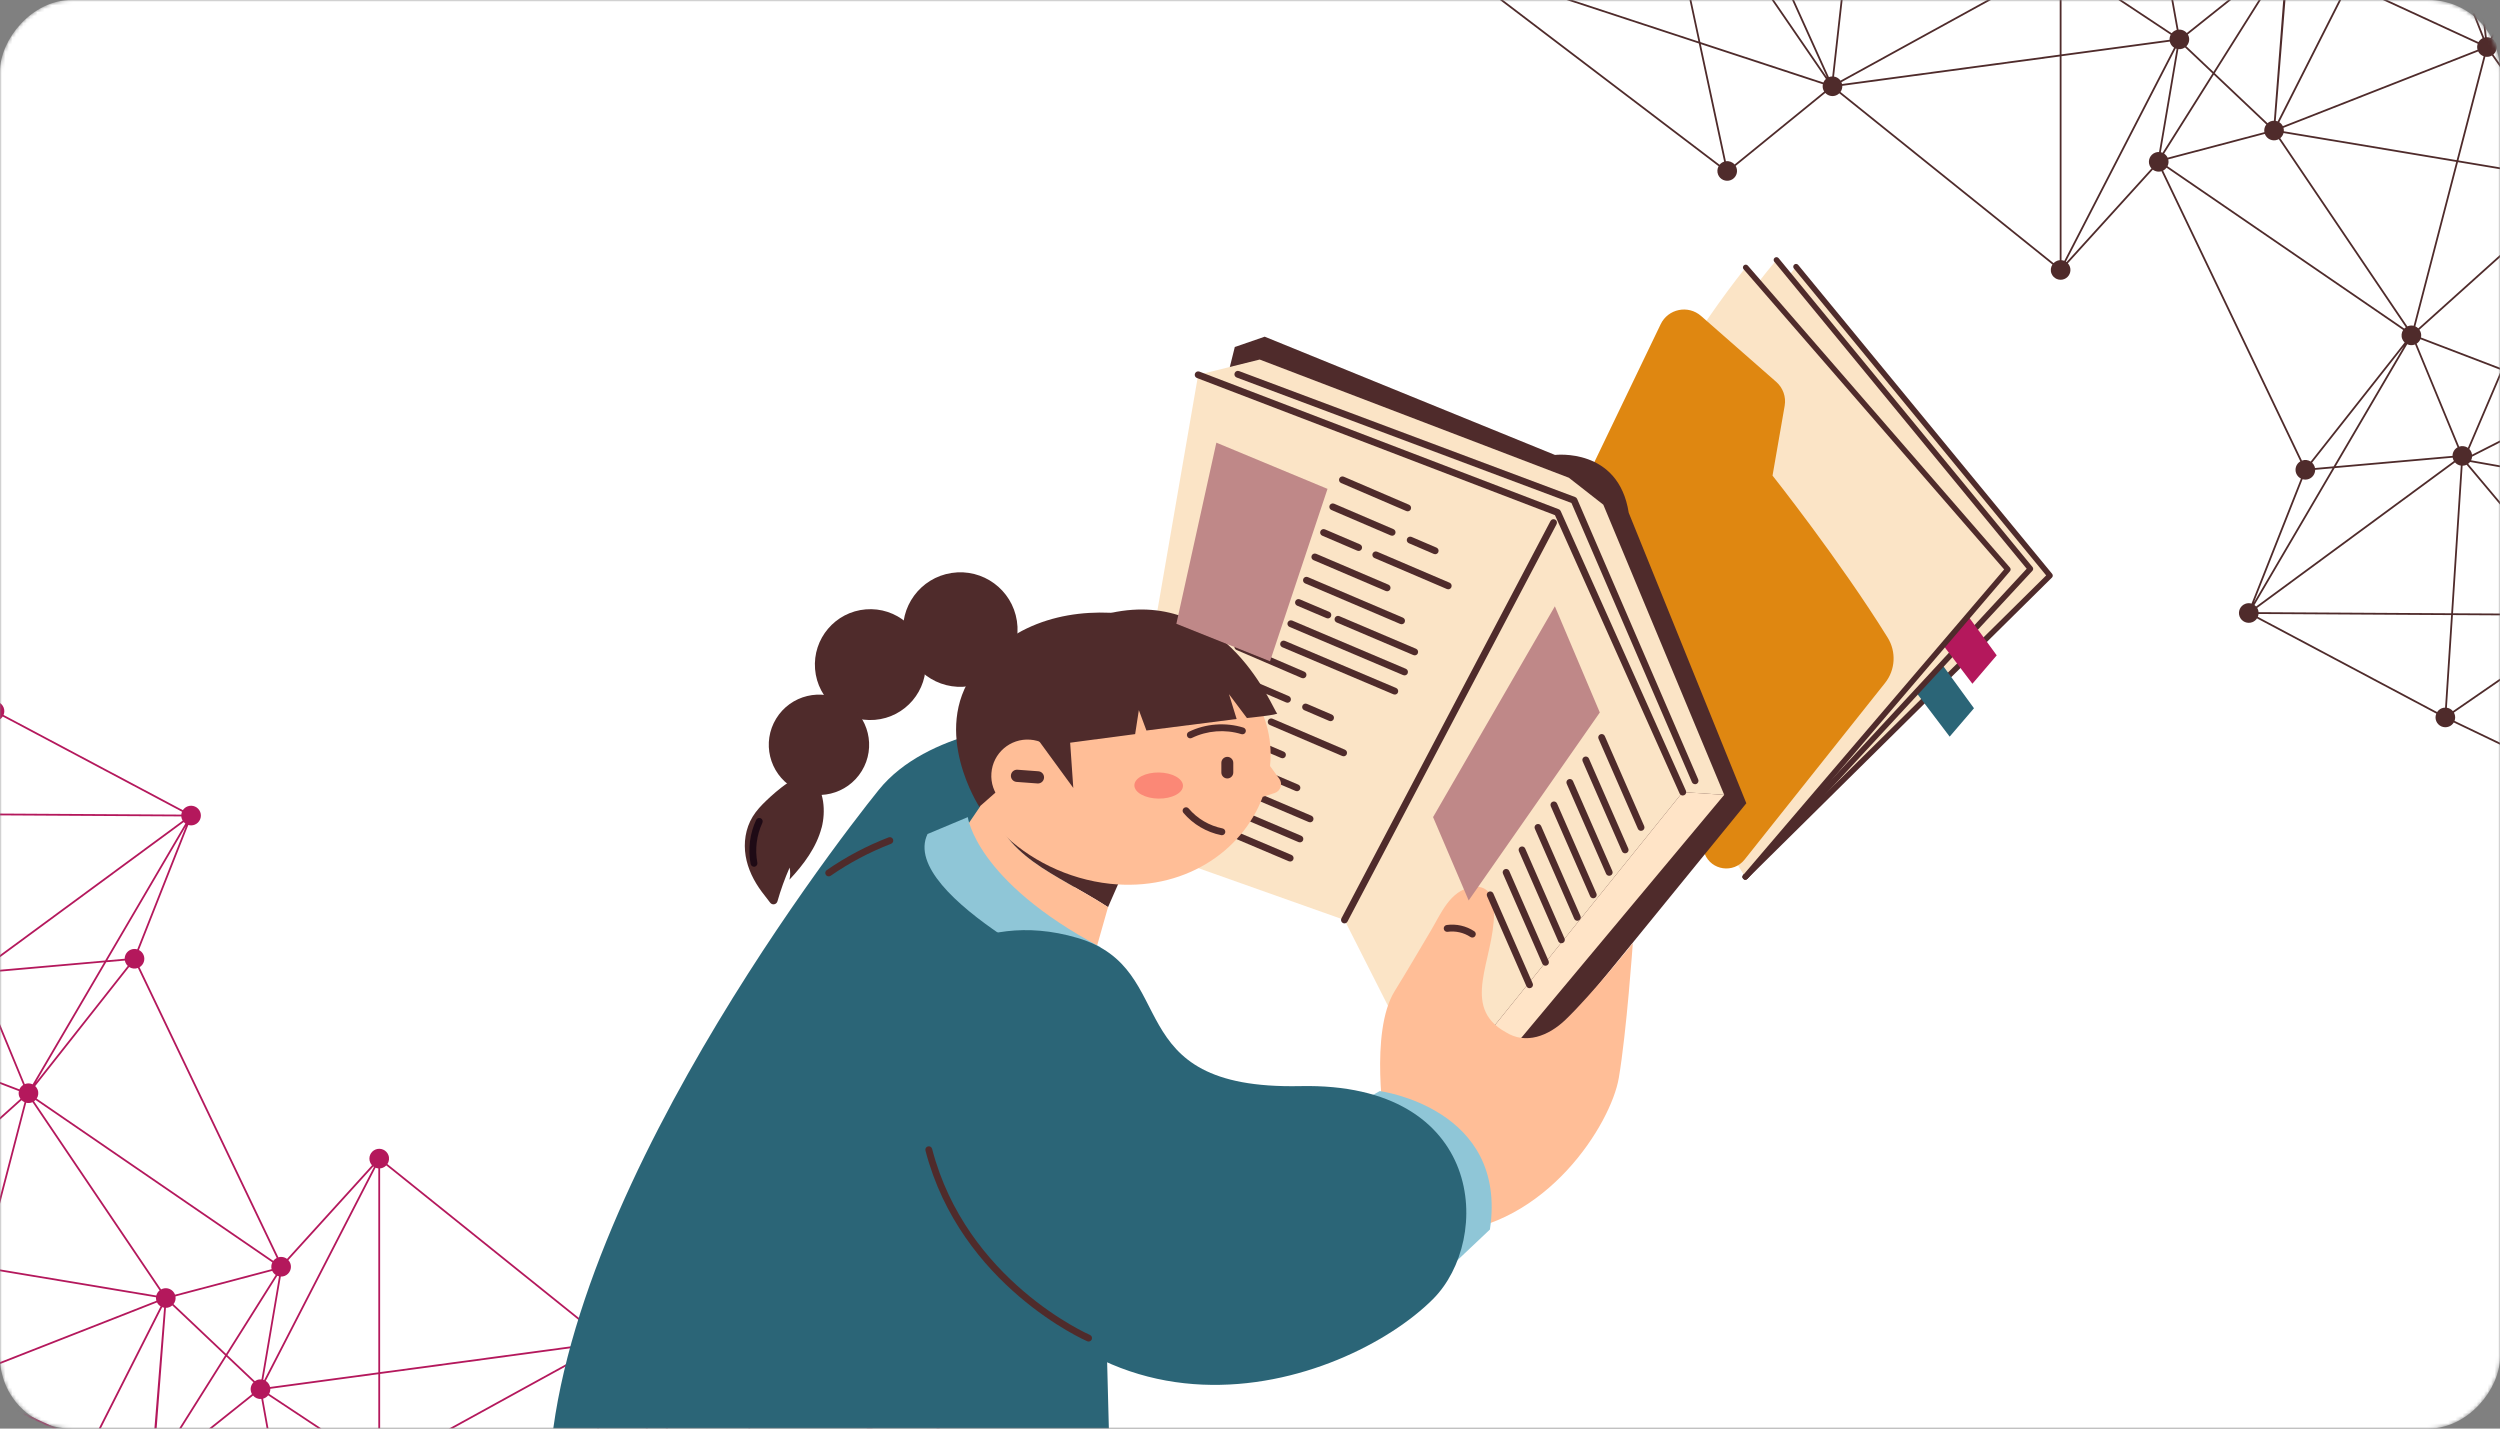 <svg width="700" height="400" viewBox="0 0 700 400" fill="none" xmlns="http://www.w3.org/2000/svg">
<rect x="0" y="0" width="700" height="400" fill="#808080" stroke="none"/>
<mask id="mask0_760_5723" style="mask-type:alpha" maskUnits="userSpaceOnUse" x="0" y="0" width="700" height="400">
<rect width="700" height="400" rx="20" transform="matrix(-1 0 0 1 700 0)" fill="white"/>
</mask>
<g mask="url(#mask0_760_5723)">
<rect width="700" height="400" rx="20" transform="matrix(-1 0 0 1 700 0)" fill="white"/>
<path d="M859.81 328.575C859.376 327.465 858.299 326.8 857.171 326.833L849.527 263.607C849.67 263.576 849.812 263.536 849.952 263.482C851.366 262.926 852.062 261.331 851.508 259.917C850.955 258.503 849.357 257.807 847.943 258.36C847.717 258.449 847.511 258.566 847.323 258.703L823.871 232.214C824.574 231.462 824.828 230.35 824.427 229.329C823.873 227.914 822.276 227.218 820.862 227.772C820.237 228.018 819.752 228.468 819.452 229.014L783.777 213.604C783.968 213.018 783.965 212.365 783.724 211.745C783.46 211.075 782.962 210.569 782.363 210.277L814.642 124.3C815.193 124.453 815.798 124.435 816.372 124.211C817.786 123.658 818.482 122.06 817.928 120.646C817.375 119.231 815.778 118.536 814.363 119.089C813.952 119.252 813.604 119.503 813.327 119.81L724.34 53.418C725.575 52.778 726.151 51.295 725.633 49.972C725.079 48.557 723.482 47.861 722.068 48.415C721.938 48.466 721.819 48.527 721.702 48.595L698.145 15.257C699.011 14.515 699.359 13.284 698.92 12.164C698.699 11.6 698.311 11.153 697.836 10.851L721.458 -35.061L721.869 -34.5L721.684 -35.505L721.826 -35.782L721.631 -35.79L705.789 -121.866C705.876 -121.891 705.962 -121.919 706.048 -121.952C707.463 -122.506 708.159 -124.103 707.605 -125.518C707.051 -126.932 705.454 -127.628 704.04 -127.074C702.625 -126.521 701.929 -124.924 702.483 -123.509C702.689 -122.983 703.042 -122.557 703.473 -122.257L684.079 -88.032C684.008 -88.012 683.937 -87.989 683.866 -87.961C683.513 -87.824 683.206 -87.618 682.949 -87.369L632.139 -130.665C632.652 -131.397 632.802 -132.359 632.451 -133.253C631.898 -134.668 630.3 -135.363 628.886 -134.81C627.471 -134.256 626.775 -132.659 627.329 -131.244C627.547 -130.686 627.933 -130.239 628.403 -129.939L607.054 -88.865C606.424 -89.122 605.698 -89.15 605.012 -88.88C604.093 -88.52 603.481 -87.72 603.313 -86.818L570.48 -89.772C570.48 -90.105 570.421 -90.442 570.292 -90.77C569.738 -92.184 568.141 -92.88 566.726 -92.326C565.312 -91.773 564.616 -90.176 565.17 -88.761C565.508 -87.903 566.229 -87.311 567.059 -87.1L561.427 -50.989C561.038 -51.014 560.639 -50.958 560.251 -50.806C558.981 -50.308 558.293 -48.972 558.565 -47.68L522.379 -38.192C521.813 -39.586 520.231 -40.269 518.826 -39.718C517.412 -39.165 516.716 -37.567 517.27 -36.153C517.366 -35.907 517.496 -35.683 517.651 -35.482L497.614 -15.86C496.867 -16.492 495.806 -16.705 494.831 -16.322C494.577 -16.223 494.348 -16.088 494.145 -15.928L464.933 -46.984C465.594 -47.733 465.825 -48.815 465.434 -49.808C464.88 -51.222 463.283 -51.918 461.868 -51.364C460.454 -50.811 459.758 -49.214 460.311 -47.799C460.352 -47.695 460.4 -47.598 460.451 -47.502L408.051 -12.736C407.317 -13.648 406.05 -14.021 404.905 -13.572C403.49 -13.018 402.794 -11.421 403.348 -10.006C403.902 -8.592 405.499 -7.896 406.913 -8.449C407.317 -8.607 407.66 -8.853 407.934 -9.153L481.206 46.546C480.828 47.237 480.747 48.082 481.057 48.872C481.61 50.287 483.207 50.982 484.622 50.429C486.036 49.875 486.732 48.278 486.179 46.863C486.123 46.724 486.054 46.592 485.981 46.465L511.086 26.027C511.833 26.824 513.019 27.134 514.098 26.71C514.448 26.573 514.756 26.37 515.01 26.123L574.683 74.069C574.205 74.79 574.076 75.725 574.414 76.591C574.967 78.005 576.564 78.701 577.979 78.147C579.393 77.594 580.089 75.996 579.536 74.582C579.409 74.257 579.223 73.972 579.002 73.731L602.792 47.508C603.529 48.062 604.527 48.235 605.449 47.871L605.22 47.981L644.085 129.184C642.95 129.862 642.437 131.276 642.934 132.546C643.191 133.201 643.673 133.699 644.255 133.993L630.427 169.003C629.863 168.838 629.244 168.848 628.655 169.082C627.24 169.638 626.544 171.233 627.098 172.647C627.652 174.062 629.249 174.757 630.663 174.204C631.214 173.988 631.656 173.612 631.956 173.15L682.162 199.82C681.895 200.457 681.865 201.191 682.137 201.884C682.69 203.299 684.287 203.995 685.702 203.441C686.291 203.21 686.753 202.799 687.053 202.293L718.428 217.37C718.2 217.982 718.187 218.676 718.444 219.331C718.997 220.745 720.595 221.441 722.009 220.887C722.159 220.829 722.299 220.755 722.431 220.677L761.417 271.203C760.645 271.952 760.356 273.117 760.772 274.181C761.087 274.981 761.734 275.553 762.496 275.796L753.837 318.732C753.395 318.676 752.933 318.727 752.488 318.899C751.074 319.453 750.378 321.05 750.931 322.465C751.488 323.879 753.082 324.575 754.497 324.022C754.507 324.016 754.517 324.011 754.527 324.009L772.822 352.296L782.492 367.249C781.703 367.998 781.398 369.176 781.819 370.253C782.373 371.668 783.97 372.363 785.385 371.81C786.484 371.378 787.147 370.319 787.129 369.204L825.402 360.613C825.415 360.649 825.425 360.687 825.44 360.725C825.994 362.139 827.591 362.835 829.006 362.282C830.42 361.728 831.116 360.131 830.562 358.716C830.43 358.381 830.24 358.086 830.006 357.84L855.518 331.716C856.262 332.318 857.298 332.516 858.253 332.14C859.668 331.587 860.363 329.989 859.81 328.575ZM785.964 367C785.232 366.487 784.27 366.337 783.376 366.688C783.203 366.756 783.043 366.84 782.894 366.934L771.928 349.98L754.979 323.775C755.205 323.63 755.404 323.455 755.574 323.257L801.539 346.75L785.964 366.997V367ZM685.128 198.164L686.814 172.223L723.535 172.434C723.558 172.69 723.614 172.949 723.713 173.201C723.759 173.32 723.817 173.432 723.878 173.541L686.807 199.114C686.377 198.601 685.778 198.266 685.128 198.164ZM632.395 171.403C632.373 171.146 632.317 170.887 632.218 170.636C632.159 170.489 632.091 170.354 632.012 170.224L687.401 129.481C687.825 129.958 688.401 130.271 689.024 130.37L686.337 171.715L632.395 171.405V171.403ZM611.516 -86.003L599.676 -55.755L605.685 -83.591C606.122 -83.537 606.579 -83.591 607.021 -83.761C608.011 -84.149 608.646 -85.048 608.75 -86.036L611.516 -86.003ZM630.895 -129.69C631.248 -129.83 631.555 -130.033 631.811 -130.282L682.619 -86.983C682.35 -86.6 682.182 -86.153 682.134 -85.686L612.26 -86.504L629.132 -129.611C629.693 -129.449 630.31 -129.462 630.897 -129.69H630.895ZM812.613 121.616C812.611 121.928 812.662 122.243 812.768 122.553L771.433 141.406C770.767 140.241 769.33 139.707 768.043 140.213L755.665 115.656L812.613 121.616ZM828.053 356.966C827.995 356.966 827.934 356.966 827.876 356.972L826.842 317.421C827.071 317.393 827.297 317.34 827.52 317.254C828.107 317.025 828.566 316.614 828.869 316.114L836.078 319.605L828.053 356.966ZM815.488 254.429L813.294 242.72C813.378 242.697 813.462 242.669 813.545 242.636C814.068 242.43 814.493 242.082 814.792 241.655L822.477 246.056L826.047 310.811L815.488 254.429ZM812.796 242.813L820.465 283.763L825.763 312.048C825.679 312.071 825.595 312.099 825.511 312.132C825.044 312.314 824.658 312.612 824.366 312.98L780.834 284.416L811.143 242.445C811.636 242.735 812.212 242.869 812.794 242.816L812.796 242.813ZM829.09 315.656C829.321 315.042 829.336 314.346 829.077 313.688C828.828 313.051 828.366 312.561 827.805 312.264L848.118 263.561L836.188 319.095L829.087 315.656H829.09ZM846.386 261.923C846.635 262.561 847.097 263.051 847.658 263.348L827.337 312.068C827.106 311.997 826.865 311.954 826.621 311.944L823.005 246.359L846.447 259.78C846.15 260.435 846.104 261.202 846.389 261.923H846.386ZM846.696 259.338L822.969 245.754L822.268 233.052C822.469 233.021 822.672 232.97 822.868 232.894C823.094 232.805 823.3 232.689 823.487 232.551L846.94 259.041C846.851 259.135 846.767 259.234 846.693 259.341L846.696 259.338ZM820.156 232.485C820.613 232.846 821.174 233.059 821.761 233.08L822.444 245.452L815.044 241.216C815.341 240.561 815.386 239.794 815.102 239.073C814.985 238.773 814.818 238.507 814.617 238.275L820.156 232.485ZM809.934 239.2L775.971 231.188L780.628 215.445C781.126 215.544 781.657 215.509 782.167 215.311C782.51 215.176 782.81 214.978 783.061 214.739L810.31 238.468C810.15 238.692 810.023 238.938 809.934 239.2ZM723.731 217.99C723.703 217.766 723.65 217.54 723.563 217.319C723.393 216.888 723.129 216.525 722.801 216.243L742.78 184.707L778.808 211.326C778.548 211.755 778.409 212.248 778.409 212.756L723.728 217.99H723.731ZM605.035 42.622L609.944 13.761C610.365 13.804 610.805 13.753 611.226 13.586C611.432 13.505 611.62 13.4 611.795 13.278L619.487 20.564L605.512 42.775C605.357 42.709 605.197 42.658 605.032 42.62L605.035 42.622ZM497.19 -11.375C497.957 -11.809 498.452 -12.576 498.561 -13.417L516.843 -12.797L513.026 21.402C512.714 21.41 512.396 21.468 512.089 21.588L497.193 -11.375H497.19ZM513.532 21.435L517.351 -12.782L574.228 -10.852C574.246 -10.57 574.304 -10.286 574.414 -10.009C574.426 -9.978 574.441 -9.948 574.454 -9.917L515.342 22.57C514.911 21.956 514.253 21.555 513.534 21.435H513.532ZM766.483 143.776C766.529 143.895 766.585 144.004 766.646 144.113L728.383 170.435C727.883 169.833 727.147 169.475 726.369 169.447L724.424 135.144L766.306 142.544C766.273 142.95 766.326 143.369 766.483 143.776ZM725.862 169.478C725.661 169.508 725.463 169.559 725.265 169.635C725.062 169.714 724.876 169.818 724.704 169.938L691.078 129.864C691.281 129.714 691.459 129.542 691.609 129.349L723.906 135.055L725.859 169.478H725.862ZM691.906 128.884C692.063 128.567 692.162 128.221 692.19 127.866L718.075 114.709L720.582 113.434C721.062 114.198 721.88 114.665 722.758 114.716L723.883 134.534L691.911 128.884H691.906ZM720.348 112.974C720.348 112.974 720.348 112.977 720.348 112.979L717.852 114.249L692.173 127.302C692.145 127.083 692.091 126.863 692.008 126.647C691.868 126.291 691.662 125.981 691.413 125.725L700.774 103.806L720.249 111.265C720.105 111.811 720.122 112.408 720.346 112.974H720.348ZM766.394 142.044L724.394 134.623L723.264 114.696C723.482 114.668 723.7 114.615 723.914 114.531C724.358 114.356 724.731 114.079 725.018 113.736L766.626 141.462C766.527 141.645 766.45 141.84 766.394 142.044ZM722.801 53.71L722.611 109.238C722.375 109.264 722.136 109.32 721.905 109.409C721.227 109.675 720.717 110.181 720.427 110.79L700.977 103.339L722.222 53.59C722.41 53.651 722.603 53.69 722.801 53.707V53.71ZM700.502 103.159L677.87 94.492C677.984 93.976 677.951 93.425 677.743 92.897C677.662 92.691 677.558 92.501 677.436 92.328L704.009 68.444L721.199 52.994C721.369 53.151 721.555 53.286 721.755 53.392L700.502 103.159ZM684.089 -82.763L678.965 -58.033L675.795 -42.748C675.364 -42.796 674.917 -42.745 674.482 -42.575C673.632 -42.243 673.045 -41.532 672.829 -40.711L659.398 -42.936L683.701 -82.908C683.828 -82.849 683.957 -82.801 684.089 -82.76V-82.763ZM637.205 33.843L640.722 -9.907C641.045 -9.912 641.375 -9.968 641.692 -10.095C642.241 -10.311 642.68 -10.684 642.983 -11.144L657.257 -4.567L637.738 33.993C637.566 33.925 637.385 33.874 637.203 33.841L637.205 33.843ZM643.224 -11.591C643.49 -12.228 643.523 -12.965 643.249 -13.661C643.181 -13.836 643.097 -13.998 642.998 -14.151L673.49 -38.123C673.649 -37.956 673.83 -37.811 674.023 -37.689L657.486 -5.019L643.221 -11.591H643.224ZM672.745 -40.211C672.717 -39.815 672.771 -39.406 672.926 -39.01C672.994 -38.837 673.078 -38.672 673.175 -38.522L662.28 -29.964L642.673 -14.562C642.566 -14.674 642.449 -14.773 642.327 -14.864L659.113 -42.471L672.748 -40.214L672.745 -40.211ZM641.893 -15.126C641.225 -15.451 640.43 -15.509 639.684 -15.217C639.382 -15.098 639.115 -14.93 638.884 -14.73L600.911 -51.011C601.147 -51.311 601.317 -51.654 601.413 -52.022L658.57 -42.557L641.891 -15.126H641.893ZM599.763 -50.158C600.065 -50.278 600.332 -50.445 600.563 -50.646L638.536 -14.364C638.19 -13.93 637.985 -13.396 637.947 -12.84L606.333 -12.025L599.494 -50.069C599.585 -50.095 599.674 -50.125 599.763 -50.161V-50.158ZM637.959 -12.332C637.987 -12.104 638.041 -11.875 638.127 -11.652C638.152 -11.583 638.185 -11.52 638.216 -11.456L612.305 9.238C611.731 8.57 610.865 8.212 609.984 8.286L606.424 -11.52L637.959 -12.332ZM612.78 10.02C612.729 9.891 612.666 9.769 612.6 9.652L638.483 -11.02C638.637 -10.811 638.818 -10.631 639.018 -10.476L619.764 20.128L612.186 12.951C612.92 12.202 613.192 11.062 612.783 10.023L612.78 10.02ZM639.448 -10.207C639.646 -10.105 639.856 -10.027 640.075 -9.976L636.69 33.803C636.37 33.808 636.045 33.866 635.727 33.991C635.422 34.11 635.153 34.28 634.92 34.486L620.137 20.486L639.448 -10.204V-10.207ZM674.18 91.34C674.142 91.355 674.107 91.373 674.069 91.391L653.001 60.191L638.477 38.681C638.929 38.31 639.244 37.807 639.392 37.254L687.734 45.33L675.813 91.223C675.287 91.099 674.721 91.127 674.18 91.34ZM639.191 35.314C638.96 34.852 638.612 34.483 638.198 34.224L657.724 -4.353L693.76 12.25C693.574 12.776 693.546 13.36 693.709 13.929L639.191 35.314ZM693.971 11.788L657.953 -4.808L674.48 -37.461C675.031 -37.242 675.651 -37.199 676.252 -37.374L695.113 10.709C694.621 10.955 694.23 11.336 693.971 11.788ZM678.05 -41.021C677.73 -41.834 677.068 -42.408 676.293 -42.646L678.604 -53.79L684.59 -82.664C684.701 -82.654 684.816 -82.648 684.93 -82.651L690.235 -37.126L676.956 -37.689C678.053 -38.38 678.541 -39.769 678.05 -41.021ZM682.418 -84.139C682.624 -83.74 682.916 -83.413 683.261 -83.164L658.857 -43.025L601.5 -52.523C601.523 -52.83 601.495 -53.142 601.411 -53.452L682.418 -84.139ZM598.996 -49.98L605.822 -12.01L579.703 -11.337C579.675 -11.565 579.622 -11.794 579.536 -12.018C579.317 -12.576 578.934 -13.021 578.467 -13.32L597.719 -50.176C598.117 -50.013 598.554 -49.942 598.996 -49.98ZM579.716 -10.829L605.911 -11.505L609.484 8.375C609.393 8.4 609.304 8.431 609.215 8.466C608.753 8.646 608.369 8.941 608.077 9.304L579.394 -9.709C579.579 -10.052 579.688 -10.433 579.713 -10.826L579.716 -10.829ZM605.962 43.019L619.863 20.922L634.572 34.854C634.102 35.453 633.891 36.23 634.021 37.005L606.934 44.151C606.713 43.676 606.373 43.29 605.964 43.019H605.962ZM607.104 44.631L634.153 37.495C634.16 37.515 634.165 37.536 634.173 37.556C634.727 38.971 636.324 39.666 637.738 39.113C637.848 39.07 637.954 39.019 638.056 38.963L670.541 87.076L673.624 91.64C673.469 91.746 673.327 91.868 673.2 92L606.904 46.531C607.188 45.954 607.275 45.284 607.107 44.629L607.104 44.631ZM677.715 94.977L700.302 103.629L691.009 125.39C690.316 124.915 689.42 124.767 688.572 125.052L676.664 96.221C677.141 95.916 677.499 95.48 677.713 94.979L677.715 94.977ZM728.833 171.195C728.787 171.075 728.731 170.966 728.67 170.857L766.933 144.535C767.062 144.69 767.207 144.829 767.365 144.949L742.64 183.976L728.622 173.62C729.049 172.911 729.155 172.022 728.83 171.192L728.833 171.195ZM780.153 210.191C779.737 210.354 779.387 210.61 779.107 210.922L743.049 184.283L767.794 145.223C768.241 145.452 768.749 145.558 769.262 145.518L780.44 210.097C780.344 210.123 780.247 210.153 780.153 210.191ZM767.586 140.444C767.324 140.609 767.095 140.812 766.907 141.046L725.308 113.325C725.45 113.073 725.549 112.799 725.608 112.512L755.063 115.595L767.588 140.444H767.586ZM725.658 112.007C725.663 111.661 725.603 111.311 725.47 110.968C725.072 109.952 724.137 109.31 723.119 109.231L723.309 53.712C723.482 53.697 723.655 53.667 723.827 53.616L754.792 115.051L725.661 112.001L725.658 112.007ZM720.503 51.98C720.595 52.214 720.717 52.425 720.859 52.615L677.108 91.939C676.87 91.706 676.593 91.518 676.293 91.386L688.234 45.413L720.323 50.774C720.292 51.173 720.348 51.582 720.503 51.98ZM687.861 44.837L639.475 36.754C639.498 36.436 639.47 36.111 639.376 35.789L693.894 14.403C694.219 15.051 694.773 15.518 695.418 15.752L687.863 44.837H687.861ZM695.586 10.526L676.872 -37.181L690.293 -36.61L695.781 10.48C695.715 10.493 695.652 10.508 695.586 10.526ZM685.433 -82.71C685.58 -82.74 685.725 -82.781 685.87 -82.836C686.014 -82.892 686.149 -82.963 686.278 -83.04L720.894 -35.82L690.748 -37.1L685.433 -82.707V-82.71ZM682.121 -85.175C682.134 -85.025 682.159 -84.873 682.197 -84.723L682.106 -84.563L601.228 -53.924C600.956 -54.483 600.515 -54.91 599.991 -55.174L612.054 -85.996L682.119 -85.178L682.121 -85.175ZM570.429 -89.266L603.262 -86.313C603.262 -85.98 603.321 -85.643 603.45 -85.315C603.531 -85.104 603.641 -84.914 603.765 -84.736L585.397 -69.065L569.68 -87.827C570.071 -88.22 570.33 -88.723 570.429 -89.264V-89.266ZM604.095 -84.35C604.405 -84.048 604.781 -83.824 605.187 -83.697L599.09 -55.45C598.653 -55.504 598.196 -55.45 597.754 -55.28C597.551 -55.202 597.366 -55.097 597.195 -54.981L585.722 -68.676L604.095 -84.35ZM596.807 -54.656C596.279 -54.122 595.989 -53.394 596.012 -52.639L563.964 -48.711C563.933 -48.891 563.882 -49.074 563.814 -49.252C563.743 -49.434 563.651 -49.605 563.547 -49.762L585.336 -68.351L596.807 -54.658V-54.656ZM564.002 -48.203L591.73 -51.603L562.724 -45.922C563.514 -46.423 563.986 -47.289 564.002 -48.203ZM596.121 -51.946C596.144 -51.87 596.169 -51.794 596.197 -51.717C596.416 -51.159 596.799 -50.714 597.266 -50.415L578.015 -13.559C577.382 -13.818 576.653 -13.846 575.968 -13.577C575.363 -13.341 574.891 -12.911 574.591 -12.388L522.453 -36.341C522.572 -36.722 522.608 -37.133 522.552 -37.542L596.124 -51.949L596.121 -51.946ZM574.381 -11.926C574.317 -11.743 574.269 -11.555 574.243 -11.36L517.407 -13.287L519.764 -34.411C520.119 -34.403 520.48 -34.462 520.833 -34.601C521.47 -34.85 521.958 -35.312 522.255 -35.871L574.378 -11.926H574.381ZM519.261 -34.472L516.899 -13.307L498.577 -13.93C498.559 -14.212 498.5 -14.496 498.391 -14.773C498.284 -15.045 498.14 -15.288 497.965 -15.504L517.994 -35.117C518.354 -34.794 518.791 -34.573 519.261 -34.474V-34.472ZM493.269 -12.761C493.81 -11.383 495.339 -10.689 496.725 -11.169L511.561 21.659L464.949 -46.224L493.767 -15.588C493.106 -14.839 492.875 -13.757 493.266 -12.764L493.269 -12.761ZM463.872 -46.25C463.989 -46.296 464.1 -46.352 464.207 -46.412L511.251 22.101C510.944 22.378 510.705 22.718 510.55 23.094L476.105 11.778L463.689 -46.191C463.75 -46.212 463.811 -46.23 463.872 -46.252V-46.25ZM515.652 23.142C515.634 23.096 515.611 23.053 515.591 23.01L574.695 -9.473C575.16 -8.782 575.912 -8.353 576.719 -8.277V15.292L515.769 23.525C515.738 23.396 515.703 23.269 515.652 23.142ZM577.227 -8.277C577.479 -8.3 577.73 -8.356 577.979 -8.455C578.441 -8.635 578.825 -8.929 579.117 -9.293L607.8 9.721C607.569 10.15 607.455 10.64 607.475 11.135L577.23 15.221V-8.279L577.227 -8.277ZM607.544 11.643C607.574 11.773 607.61 11.902 607.661 12.029C607.882 12.593 608.27 13.04 608.742 13.342L578.002 73.035C577.756 72.936 577.497 72.873 577.227 72.847V15.739L607.544 11.646V11.643ZM578.454 73.266L609.195 13.576C609.276 13.609 609.36 13.639 609.446 13.662L604.532 42.559C604.169 42.546 603.798 42.607 603.44 42.747C602.026 43.303 601.33 44.898 601.883 46.312C602.01 46.637 602.196 46.922 602.417 47.163L578.627 73.383C578.571 73.34 578.512 73.302 578.454 73.264V73.266ZM606.637 46.962L672.885 92.397C672.415 93.115 672.288 94.045 672.626 94.906C672.778 95.291 673.01 95.624 673.294 95.893L646.992 129.234C646.289 128.777 645.387 128.65 644.544 128.963L605.682 47.765C606.071 47.569 606.393 47.292 606.64 46.962H606.637ZM648.054 130.535C647.902 130.149 647.67 129.816 647.389 129.547L673.111 96.94L653.407 130.583L648.201 131.043C648.171 130.872 648.122 130.7 648.056 130.532L648.054 130.535ZM674.023 96.391C674.683 96.698 675.46 96.749 676.192 96.462C676.199 96.46 676.207 96.455 676.217 96.452L688.112 125.255C687.233 125.745 686.71 126.667 686.705 127.642L654.027 130.532L674.023 96.394V96.391ZM686.748 128.148C686.779 128.318 686.827 128.49 686.893 128.658C686.951 128.803 687.02 128.94 687.099 129.069L631.71 169.813C631.573 169.661 631.423 169.524 631.258 169.404L653.712 131.068L686.748 128.148ZM689.529 130.4C689.839 130.392 690.151 130.334 690.458 130.215C690.522 130.189 690.583 130.159 690.644 130.131L724.32 170.263C723.876 170.712 723.601 171.301 723.538 171.926L686.845 171.715L689.529 130.4ZM726.22 174.948C726.57 174.956 726.931 174.895 727.279 174.757C727.695 174.595 728.046 174.338 728.325 174.026L742.371 184.402L722.388 215.948C722.156 215.814 721.908 215.715 721.649 215.651L726.222 174.945L726.22 174.948ZM723.746 218.5L778.46 213.264C778.49 213.429 778.536 213.594 778.599 213.754C778.889 214.49 779.46 215.029 780.141 215.301L775.476 231.071L723.7 218.858C723.723 218.739 723.739 218.62 723.746 218.498V218.5ZM775.826 231.678L809.817 239.695C809.754 240.15 809.8 240.624 809.98 241.082C810.023 241.191 810.074 241.292 810.127 241.394L774.442 265.387L765.455 271.431C765.148 271.058 764.749 270.778 764.31 270.611L775.826 231.68V231.678ZM765.894 272.173C765.851 272.061 765.798 271.954 765.739 271.85L810.409 241.815C810.508 241.937 810.615 242.047 810.732 242.148L780.41 284.136L765.739 274.509C766.123 273.816 766.207 272.965 765.894 272.173ZM780.537 284.827L824.089 313.404C823.879 313.803 823.767 314.25 823.769 314.709L756.239 321.363C756.229 321.06 756.17 320.756 756.054 320.459C755.917 320.108 755.713 319.801 755.467 319.547L780.539 284.829L780.537 284.827ZM755.871 322.838C756.041 322.541 756.158 322.213 756.209 321.873L823.818 315.212C823.848 315.375 823.894 315.537 823.957 315.695C824.115 316.093 824.353 316.431 824.648 316.705L801.853 346.339L755.871 322.836V322.838ZM825.049 317.018C825.435 317.261 825.875 317.406 826.334 317.437L827.37 357.043C827.243 357.073 827.119 357.109 826.995 357.157C826.347 357.411 825.852 357.883 825.557 358.457L802.313 346.577L825.049 317.018ZM828.561 357.027L836.551 319.836L854.675 328.615C854.444 329.23 854.429 329.926 854.688 330.584C854.802 330.876 854.962 331.135 855.155 331.361L829.625 357.502C829.308 357.271 828.947 357.109 828.561 357.027ZM856.669 326.894C856.526 326.924 856.384 326.965 856.244 327.018C855.658 327.247 855.198 327.658 854.896 328.158L836.66 319.326L848.621 263.653C848.753 263.668 848.89 263.673 849.025 263.668L856.669 326.894ZM819.249 229.481C819.059 230.068 819.061 230.72 819.302 231.34C819.419 231.64 819.587 231.906 819.787 232.137L814.249 237.927C813.507 237.338 812.481 237.148 811.537 237.519C811.194 237.653 810.894 237.851 810.643 238.09L783.394 214.361C783.46 214.27 783.521 214.173 783.577 214.074L819.252 229.484L819.249 229.481ZM781.885 210.102C781.583 210.018 781.266 209.985 780.943 210.011L769.764 145.431C769.861 145.406 769.957 145.375 770.051 145.337C771.433 144.797 772.126 143.26 771.641 141.871L812.977 123.018C813.258 123.51 813.675 123.889 814.162 124.125L781.883 210.102H781.885ZM813.017 120.219C812.849 120.494 812.73 120.798 812.667 121.116L755.393 115.12L724.785 54.388L813.02 120.219H813.017ZM721.28 48.89C720.851 49.255 720.551 49.743 720.409 50.276L688.366 44.923L695.911 15.882C696.383 15.958 696.881 15.917 697.358 15.729C697.488 15.678 697.607 15.617 697.724 15.549L721.28 48.887V48.89ZM697.379 10.62C697.036 10.482 696.665 10.414 696.289 10.421L690.811 -36.587L721.009 -35.305L697.381 10.62H697.379ZM703.913 -122.003C704.337 -121.813 704.812 -121.729 705.287 -121.772L720.963 -36.587L686.687 -83.339C687.525 -84.083 687.858 -85.297 687.426 -86.402C686.982 -87.534 685.872 -88.202 684.722 -88.144L703.91 -122.006L703.913 -122.003ZM627.913 -127.895L611.714 -86.506L608.758 -86.542C608.737 -86.803 608.679 -87.067 608.577 -87.324C608.359 -87.882 607.973 -88.329 607.503 -88.632L627.913 -127.897V-127.895ZM567.559 -87.019C567.948 -86.994 568.349 -87.049 568.735 -87.202C568.938 -87.281 569.121 -87.385 569.294 -87.501L585.013 -68.735L563.232 -50.153C562.874 -50.524 562.42 -50.78 561.927 -50.907L567.559 -87.019ZM558.714 -47.192C559.085 -46.296 559.877 -45.696 560.771 -45.536L527.687 -39.058L558.712 -47.192H558.714ZM460.728 -47.078C461.32 -46.344 462.254 -45.963 463.196 -46.075L475.551 11.602L408.592 -10.395C408.711 -10.915 408.681 -11.477 408.473 -12.012C408.432 -12.117 408.384 -12.216 408.333 -12.309L460.73 -47.078H460.728ZM408.242 -9.557C408.313 -9.671 408.379 -9.79 408.432 -9.915L475.67 12.176L482.755 45.261C482.707 45.276 482.659 45.291 482.611 45.309C482.156 45.487 481.778 45.774 481.488 46.127L408.242 -9.557ZM485.684 46.056C485.082 45.37 484.17 45.022 483.253 45.147L476.231 12.362L510.403 23.589C510.296 24.097 510.329 24.64 510.532 25.158C510.599 25.326 510.68 25.483 510.774 25.631L485.684 46.056ZM515.34 25.74C515.688 25.247 515.868 24.648 515.84 24.036L576.722 15.813V72.853C576.471 72.875 576.219 72.931 575.97 73.03C575.592 73.18 575.267 73.404 575 73.678L515.34 25.742V25.74ZM646.5 134.105C647.579 133.681 648.239 132.65 648.244 131.556L653.092 131.126L631.105 168.665L644.727 134.181C645.291 134.346 645.911 134.336 646.502 134.103L646.5 134.105ZM632.192 172.703C632.296 172.452 632.365 172.185 632.39 171.913L686.304 172.223L684.62 198.134C684.31 198.141 683.995 198.2 683.691 198.319C683.14 198.535 682.698 198.911 682.398 199.373L632.192 172.703ZM687.274 201.836C687.502 201.224 687.515 200.531 687.259 199.876C687.213 199.756 687.155 199.645 687.094 199.535L724.165 173.963C724.566 174.443 725.115 174.765 725.717 174.892L721.146 215.582C720.767 215.562 720.376 215.618 720 215.768C719.411 215.999 718.949 216.41 718.649 216.916L687.274 201.839V201.836ZM722.84 220.374C723.157 220.09 723.401 219.737 723.556 219.349L775.331 231.561L763.819 270.471C763.334 270.382 762.819 270.42 762.326 270.616C762.141 270.69 761.971 270.778 761.811 270.885L722.834 220.374H722.84ZM762.992 275.908C763.433 275.964 763.896 275.913 764.34 275.741C764.792 275.563 765.168 275.281 765.455 274.931L780.113 284.55L755.076 319.217C754.847 319.057 754.596 318.93 754.332 318.846L762.992 275.908ZM787.074 368.696C787.043 368.544 787 368.394 786.942 368.244C786.804 367.891 786.601 367.584 786.352 367.328L801.998 346.986L825.367 358.929C825.252 359.308 825.219 359.714 825.28 360.118L787.074 368.694V368.696Z" fill="#4F2B2B"/>
<path d="M-176.652 71.425C-176.218 72.535 -175.141 73.2 -174.014 73.167L-166.37 136.393C-166.512 136.424 -166.654 136.464 -166.794 136.518C-168.208 137.074 -168.904 138.669 -168.351 140.083C-167.797 141.497 -166.2 142.193 -164.785 141.64C-164.559 141.551 -164.353 141.434 -164.165 141.297L-140.713 167.786C-141.417 168.538 -141.671 169.65 -141.269 170.671C-140.716 172.086 -139.118 172.782 -137.704 172.228C-137.079 171.982 -136.594 171.532 -136.294 170.986L-100.62 186.396C-100.81 186.982 -100.808 187.635 -100.566 188.255C-100.302 188.925 -99.804 189.431 -99.205 189.723L-131.485 275.7C-132.036 275.547 -132.64 275.565 -133.214 275.789C-134.629 276.342 -135.324 277.94 -134.771 279.354C-134.217 280.769 -132.62 281.464 -131.205 280.911C-130.794 280.748 -130.446 280.497 -130.169 280.19L-41.183 346.582C-42.417 347.222 -42.993 348.705 -42.475 350.028C-41.922 351.443 -40.324 352.139 -38.91 351.585C-38.78 351.534 -38.661 351.473 -38.544 351.405L-14.988 384.743C-15.854 385.485 -16.202 386.716 -15.762 387.836C-15.541 388.4 -15.153 388.847 -14.678 389.149L-38.3 435.061L-38.712 434.5L-38.526 435.505L-38.669 435.782L-38.473 435.79L-22.632 521.866C-22.718 521.891 -22.804 521.919 -22.891 521.952C-24.305 522.506 -25.001 524.103 -24.447 525.518C-23.894 526.932 -22.296 527.628 -20.882 527.074C-19.467 526.521 -18.772 524.924 -19.325 523.509C-19.531 522.983 -19.884 522.557 -20.316 522.257L-0.921 488.032C-0.85 488.012 -0.779 487.989 -0.708 487.961C-0.355 487.824 -0.048 487.618 0.209 487.369L51.019 530.665C50.506 531.397 50.356 532.359 50.706 533.253C51.26 534.668 52.857 535.363 54.272 534.81C55.686 534.256 56.382 532.659 55.829 531.244C55.61 530.686 55.224 530.239 54.755 529.939L76.104 488.865C76.734 489.122 77.46 489.15 78.146 488.88C79.065 488.52 79.677 487.72 79.845 486.818L112.678 489.772C112.678 490.104 112.736 490.442 112.866 490.77C113.419 492.184 115.017 492.88 116.431 492.327C117.846 491.773 118.542 490.176 117.988 488.761C117.65 487.903 116.929 487.311 116.099 487.1L121.731 450.989C122.12 451.014 122.518 450.958 122.907 450.806C124.177 450.308 124.865 448.972 124.593 447.68L160.778 438.192C161.345 439.586 162.927 440.269 164.331 439.718C165.746 439.165 166.442 437.567 165.888 436.153C165.791 435.907 165.662 435.683 165.507 435.482L185.544 415.86C186.29 416.492 187.352 416.705 188.327 416.322C188.581 416.223 188.809 416.088 189.013 415.928L218.224 446.984C217.564 447.733 217.333 448.815 217.724 449.808C218.278 451.222 219.875 451.918 221.29 451.364C222.704 450.811 223.4 449.213 222.846 447.799C222.806 447.695 222.757 447.598 222.707 447.502L275.107 412.736C275.841 413.648 277.108 414.021 278.253 413.572C279.668 413.018 280.363 411.421 279.81 410.006C279.256 408.592 277.659 407.896 276.244 408.449C275.841 408.607 275.498 408.853 275.223 409.153L201.951 353.454C202.33 352.763 202.411 351.918 202.101 351.128C201.548 349.713 199.95 349.018 198.536 349.571C197.121 350.125 196.425 351.722 196.979 353.137C197.035 353.276 197.103 353.408 197.177 353.535L172.072 373.973C171.325 373.176 170.139 372.866 169.06 373.29C168.709 373.427 168.402 373.63 168.148 373.877L108.475 325.931C108.952 325.21 109.082 324.275 108.744 323.409C108.191 321.995 106.593 321.299 105.179 321.853C103.764 322.406 103.068 324.004 103.622 325.418C103.749 325.743 103.934 326.028 104.155 326.269L80.365 352.492C79.629 351.938 78.631 351.765 77.709 352.129L77.938 352.019L39.073 270.816C40.208 270.138 40.721 268.724 40.223 267.454C39.967 266.799 39.484 266.301 38.903 266.007L52.73 230.997C53.294 231.162 53.914 231.152 54.503 230.918C55.917 230.362 56.613 228.767 56.06 227.353C55.506 225.938 53.909 225.243 52.494 225.796C51.943 226.012 51.501 226.388 51.202 226.85L0.996 200.18C1.262 199.543 1.293 198.809 1.021 198.116C0.468 196.701 -1.13 196.005 -2.544 196.559C-3.133 196.79 -3.596 197.201 -3.895 197.707L-35.271 182.63C-35.042 182.018 -35.029 181.324 -35.286 180.669C-35.84 179.255 -37.437 178.559 -38.851 179.113C-39.001 179.171 -39.141 179.245 -39.273 179.323L-78.259 128.797C-77.487 128.048 -77.198 126.883 -77.614 125.819C-77.929 125.019 -78.577 124.447 -79.339 124.204L-70.679 81.268C-70.237 81.324 -69.775 81.273 -69.331 81.101C-67.916 80.547 -67.22 78.95 -67.774 77.535C-68.33 76.121 -69.925 75.425 -71.339 75.978C-71.349 75.984 -71.359 75.989 -71.37 75.991L-89.664 47.704L-99.335 32.751C-98.545 32.002 -98.24 30.824 -98.662 29.747C-99.215 28.332 -100.813 27.637 -102.227 28.19C-103.327 28.622 -103.99 29.681 -103.972 30.796L-142.245 39.387C-142.257 39.351 -142.267 39.313 -142.283 39.275C-142.836 37.861 -144.434 37.165 -145.848 37.718C-147.263 38.272 -147.958 39.869 -147.405 41.284C-147.273 41.619 -147.082 41.914 -146.849 42.16L-172.36 68.284C-173.105 67.682 -174.141 67.484 -175.095 67.86C-176.51 68.413 -177.206 70.011 -176.652 71.425ZM-102.806 33C-102.075 33.513 -101.112 33.663 -100.218 33.312C-100.046 33.244 -99.886 33.16 -99.736 33.066L-88.77 50.02L-71.822 76.225C-72.048 76.37 -72.246 76.545 -72.416 76.743L-118.381 53.25L-102.806 33.002V33ZM-1.97 201.836L-3.657 227.777L-40.378 227.566C-40.401 227.31 -40.456 227.051 -40.555 226.799C-40.601 226.68 -40.66 226.568 -40.721 226.459L-3.649 200.886C-3.22 201.399 -2.62 201.734 -1.97 201.836ZM50.762 228.597C50.785 228.854 50.841 229.113 50.94 229.364C50.998 229.511 51.067 229.646 51.146 229.776L-4.243 270.519C-4.667 270.042 -5.244 269.729 -5.866 269.63L-3.179 228.285L50.762 228.595V228.597ZM71.642 486.003L83.481 455.755L77.473 483.591C77.036 483.537 76.579 483.591 76.137 483.761C75.147 484.149 74.512 485.048 74.408 486.036L71.642 486.003ZM52.263 529.69C51.91 529.83 51.603 530.033 51.346 530.282L0.539 486.983C0.808 486.6 0.975 486.153 1.024 485.686L70.898 486.503L54.026 529.611C53.464 529.449 52.847 529.462 52.261 529.69H52.263ZM-129.456 278.384C-129.453 278.072 -129.504 277.757 -129.611 277.447L-88.275 258.594C-87.61 259.759 -86.172 260.293 -84.885 259.787L-72.507 284.344L-129.456 278.384ZM-144.896 43.034C-144.837 43.034 -144.776 43.034 -144.718 43.029L-143.684 82.579C-143.913 82.606 -144.139 82.66 -144.362 82.746C-144.949 82.975 -145.409 83.386 -145.711 83.886L-152.921 80.395L-144.896 43.034ZM-132.33 145.571L-130.136 157.28C-130.22 157.303 -130.304 157.331 -130.388 157.364C-130.911 157.57 -131.335 157.918 -131.635 158.345L-139.319 153.944L-142.89 89.189L-132.33 145.571ZM-129.638 157.187L-137.308 116.237L-142.605 87.952C-142.521 87.929 -142.438 87.901 -142.354 87.868C-141.886 87.686 -141.5 87.388 -141.208 87.02L-97.676 115.584L-127.985 157.555C-128.478 157.265 -129.054 157.131 -129.636 157.184L-129.638 157.187ZM-145.932 84.344C-146.163 84.958 -146.178 85.654 -145.919 86.312C-145.67 86.949 -145.208 87.439 -144.647 87.736L-164.96 136.439L-153.03 80.905L-145.929 84.344H-145.932ZM-163.228 138.077C-163.477 137.439 -163.939 136.949 -164.501 136.652L-144.18 87.932C-143.949 88.003 -143.707 88.046 -143.464 88.056L-139.847 153.641L-163.289 140.22C-162.992 139.565 -162.947 138.798 -163.231 138.077H-163.228ZM-163.538 140.662L-139.812 154.246L-139.111 166.948C-139.311 166.979 -139.515 167.03 -139.71 167.106C-139.936 167.195 -140.142 167.311 -140.33 167.449L-163.782 140.959C-163.693 140.865 -163.609 140.766 -163.536 140.659L-163.538 140.662ZM-136.998 167.515C-137.455 167.154 -138.016 166.941 -138.603 166.92L-139.286 154.548L-131.886 158.784C-132.183 159.439 -132.229 160.206 -131.944 160.927C-131.828 161.227 -131.66 161.493 -131.459 161.725L-136.998 167.515ZM-126.776 160.8L-92.813 168.812L-97.471 184.555C-97.968 184.456 -98.499 184.491 -99.01 184.689C-99.352 184.824 -99.652 185.022 -99.903 185.261L-127.152 161.532C-126.992 161.308 -126.865 161.062 -126.776 160.8ZM-40.573 182.01C-40.545 182.234 -40.492 182.46 -40.406 182.681C-40.235 183.112 -39.971 183.475 -39.644 183.757L-59.622 215.293L-95.65 188.674C-95.391 188.245 -95.251 187.752 -95.251 187.244L-40.571 182.01H-40.573ZM78.123 357.378L73.214 386.239C72.793 386.196 72.353 386.247 71.932 386.414C71.726 386.496 71.538 386.6 71.363 386.722L63.671 379.436L77.645 357.225C77.8 357.291 77.96 357.342 78.125 357.38L78.123 357.378ZM185.968 411.375C185.201 411.809 184.706 412.576 184.596 413.417L166.315 412.797L170.131 378.598C170.444 378.59 170.761 378.532 171.069 378.412L185.965 411.375H185.968ZM169.626 378.565L165.807 412.782L108.93 410.852C108.912 410.57 108.853 410.286 108.744 410.009C108.731 409.978 108.716 409.948 108.704 409.917L167.815 377.43C168.247 378.044 168.905 378.445 169.624 378.565H169.626ZM-83.326 256.224C-83.371 256.105 -83.427 255.996 -83.488 255.887L-45.226 229.565C-44.725 230.167 -43.989 230.525 -43.212 230.553L-41.267 264.856L-83.148 257.456C-83.115 257.05 -83.168 256.631 -83.326 256.224ZM-42.704 230.522C-42.503 230.492 -42.305 230.441 -42.107 230.365C-41.904 230.286 -41.718 230.182 -41.546 230.062L-7.92 270.136C-8.123 270.286 -8.301 270.458 -8.451 270.651L-40.748 264.945L-42.701 230.522H-42.704ZM-8.748 271.116C-8.906 271.433 -9.005 271.779 -9.033 272.134L-34.918 285.291L-37.424 286.566C-37.904 285.802 -38.722 285.335 -39.601 285.284L-40.726 265.466L-8.753 271.116H-8.748ZM-37.191 287.026C-37.191 287.026 -37.191 287.023 -37.191 287.021L-34.694 285.751L-9.015 272.698C-8.987 272.917 -8.934 273.137 -8.85 273.353C-8.71 273.709 -8.504 274.019 -8.256 274.275L-17.616 296.194L-37.092 288.735C-36.947 288.189 -36.965 287.592 -37.188 287.026H-37.191ZM-83.237 257.956L-41.236 265.377L-40.106 285.304C-40.324 285.332 -40.543 285.385 -40.756 285.469C-41.2 285.644 -41.574 285.921 -41.861 286.264L-83.468 258.538C-83.369 258.355 -83.293 258.16 -83.237 257.956ZM-39.644 346.29L-39.453 290.762C-39.217 290.736 -38.978 290.68 -38.747 290.591C-38.069 290.325 -37.559 289.819 -37.269 289.21L-17.819 296.661L-39.065 346.41C-39.253 346.349 -39.446 346.311 -39.644 346.293V346.29ZM-17.344 296.841L5.288 305.508C5.173 306.024 5.206 306.575 5.415 307.103C5.496 307.309 5.6 307.499 5.722 307.672L-20.851 331.556L-38.041 347.006C-38.212 346.849 -38.397 346.714 -38.597 346.608L-17.344 296.841ZM-0.932 482.763L4.193 458.033L7.362 442.748C7.794 442.796 8.241 442.745 8.675 442.575C9.526 442.243 10.113 441.532 10.329 440.711L23.76 442.936L-0.543 482.908C-0.67 482.849 -0.8 482.801 -0.932 482.76V482.763ZM45.953 366.157L42.435 409.907C42.113 409.912 41.783 409.968 41.465 410.095C40.917 410.311 40.477 410.684 40.175 411.144L25.901 404.567L45.419 366.007C45.592 366.075 45.772 366.126 45.955 366.159L45.953 366.157ZM39.934 411.591C39.667 412.228 39.634 412.965 39.908 413.661C39.977 413.836 40.061 413.998 40.16 414.151L9.668 438.124C9.508 437.956 9.328 437.811 9.135 437.689L25.672 405.019L39.937 411.591H39.934ZM10.412 440.211C10.44 439.815 10.387 439.406 10.232 439.01C10.163 438.837 10.08 438.672 9.983 438.522L20.878 429.964L40.485 414.562C40.592 414.674 40.709 414.773 40.83 414.864L24.044 442.471L10.41 440.214L10.412 440.211ZM41.265 415.126C41.932 415.451 42.727 415.509 43.474 415.217C43.776 415.098 44.043 414.93 44.274 414.73L82.247 451.011C82.011 451.311 81.841 451.654 81.744 452.022L24.588 442.557L41.267 415.126H41.265ZM83.395 450.158C83.093 450.278 82.826 450.445 82.595 450.646L44.622 414.364C44.967 413.93 45.173 413.396 45.211 412.84L76.825 412.025L83.664 450.069C83.573 450.095 83.484 450.125 83.395 450.161V450.158ZM45.198 412.332C45.17 412.104 45.117 411.875 45.031 411.652C45.005 411.583 44.972 411.52 44.942 411.456L70.852 390.762C71.426 391.43 72.292 391.788 73.173 391.714L76.734 411.52L45.198 412.332ZM70.377 389.98C70.428 390.109 70.492 390.231 70.558 390.348L44.675 411.019C44.52 410.811 44.34 410.631 44.139 410.476L63.394 379.873L70.972 387.049C70.238 387.798 69.966 388.939 70.375 389.977L70.377 389.98ZM43.71 410.207C43.512 410.105 43.301 410.027 43.083 409.976L46.468 366.197C46.788 366.192 47.113 366.134 47.431 366.009C47.735 365.89 48.005 365.72 48.238 365.514L63.02 379.514L43.71 410.204V410.207ZM8.977 308.66C9.016 308.645 9.051 308.627 9.089 308.609L30.157 339.809L44.68 361.319C44.228 361.69 43.913 362.193 43.766 362.746L-4.576 354.671L7.345 308.777C7.87 308.901 8.437 308.873 8.977 308.66ZM43.967 364.686C44.198 365.149 44.546 365.517 44.96 365.776L25.433 404.353L-10.602 387.75C-10.417 387.224 -10.389 386.64 -10.551 386.071L43.967 364.686ZM-10.813 388.212L25.205 404.808L8.678 437.461C8.127 437.242 7.507 437.199 6.905 437.374L-11.956 389.292C-11.463 389.045 -11.072 388.664 -10.813 388.212ZM5.107 441.021C5.427 441.834 6.09 442.408 6.865 442.646L4.554 453.79L-1.432 482.664C-1.544 482.654 -1.658 482.649 -1.772 482.651L-7.077 437.125L6.202 437.689C5.105 438.38 4.617 439.769 5.107 441.021ZM0.739 484.139C0.534 483.741 0.242 483.413 -0.104 483.164L24.301 443.025L81.658 452.522C81.635 452.83 81.663 453.142 81.747 453.452L0.739 484.139ZM84.162 449.98L77.336 412.01L103.454 411.337C103.482 411.565 103.536 411.794 103.622 412.017C103.84 412.576 104.224 413.021 104.691 413.32L85.439 450.176C85.04 450.013 84.604 449.942 84.162 449.98ZM103.442 410.829L77.247 411.505L73.674 391.625C73.765 391.6 73.854 391.569 73.943 391.534C74.405 391.354 74.788 391.059 75.081 390.696L103.764 409.709C103.579 410.052 103.47 410.433 103.444 410.826L103.442 410.829ZM77.196 356.981L63.295 379.078L48.586 365.146C49.056 364.547 49.267 363.77 49.137 362.995L76.223 355.849C76.444 356.324 76.785 356.71 77.194 356.981H77.196ZM76.053 355.369L49.005 362.505C48.997 362.485 48.992 362.464 48.985 362.444C48.431 361.029 46.834 360.334 45.419 360.887C45.31 360.93 45.203 360.981 45.102 361.037L12.617 312.924L9.534 308.36C9.689 308.254 9.831 308.132 9.958 308L76.254 353.469C75.969 354.046 75.883 354.716 76.051 355.371L76.053 355.369ZM5.442 305.023L-17.144 296.371L-7.852 274.61C-7.158 275.085 -6.262 275.233 -5.414 274.948L6.494 303.779C6.016 304.084 5.658 304.521 5.445 305.021L5.442 305.023ZM-45.675 228.805C-45.629 228.925 -45.574 229.034 -45.513 229.143L-83.775 255.465C-83.905 255.31 -84.049 255.171 -84.207 255.051L-59.482 216.024L-45.464 226.38C-45.891 227.089 -45.998 227.978 -45.672 228.808L-45.675 228.805ZM-96.996 189.809C-96.579 189.646 -96.229 189.39 -95.95 189.078L-59.891 215.717L-84.636 254.777C-85.083 254.548 -85.591 254.442 -86.104 254.482L-97.283 189.903C-97.186 189.877 -97.09 189.847 -96.996 189.809ZM-84.428 259.556C-84.166 259.391 -83.938 259.188 -83.75 258.954L-42.15 286.675C-42.292 286.927 -42.392 287.201 -42.45 287.488L-71.906 284.405L-84.43 259.556H-84.428ZM-42.501 287.993C-42.506 288.339 -42.445 288.689 -42.313 289.032C-41.914 290.048 -40.98 290.69 -39.961 290.769L-40.152 346.288C-40.324 346.303 -40.497 346.333 -40.67 346.384L-71.634 284.949L-42.503 287.999L-42.501 287.993ZM-37.346 348.02C-37.437 347.786 -37.559 347.575 -37.701 347.385L6.049 308.061C6.288 308.294 6.565 308.482 6.865 308.614L-5.076 354.587L-37.165 349.226C-37.135 348.827 -37.191 348.418 -37.346 348.02ZM-4.703 355.163L43.682 363.246C43.659 363.564 43.687 363.889 43.781 364.211L-10.737 385.597C-11.062 384.949 -11.615 384.482 -12.26 384.248L-4.705 355.163H-4.703ZM-12.428 389.474L6.286 437.181L-7.136 436.61L-12.623 389.52C-12.557 389.507 -12.494 389.492 -12.428 389.474ZM-2.275 482.709C-2.422 482.74 -2.567 482.781 -2.712 482.836C-2.857 482.892 -2.991 482.963 -3.121 483.04L-37.737 435.82L-7.59 437.1L-2.275 482.707V482.709ZM1.036 485.175C1.024 485.025 0.998 484.873 0.96 484.723L1.052 484.563L81.93 453.924C82.201 454.483 82.643 454.91 83.166 455.174L71.104 485.996L1.039 485.178L1.036 485.175ZM112.729 489.266L79.895 486.313C79.895 485.98 79.837 485.643 79.707 485.315C79.626 485.104 79.517 484.914 79.393 484.736L97.761 469.065L113.478 487.827C113.087 488.22 112.828 488.723 112.729 489.264V489.266ZM79.062 484.35C78.753 484.048 78.377 483.824 77.971 483.697L84.068 455.451C84.505 455.504 84.962 455.451 85.404 455.28C85.607 455.202 85.792 455.098 85.962 454.981L97.436 468.676L79.062 484.35ZM86.351 454.656C86.879 454.122 87.169 453.394 87.146 452.639L119.194 448.711C119.225 448.891 119.275 449.074 119.344 449.252C119.415 449.434 119.507 449.605 119.611 449.762L97.822 468.351L86.351 454.658V454.656ZM119.156 448.203L91.427 451.603L120.433 445.922C119.644 446.423 119.171 447.289 119.156 448.203ZM87.037 451.946C87.014 451.87 86.988 451.794 86.96 451.717C86.742 451.159 86.359 450.714 85.891 450.415L105.143 413.559C105.775 413.818 106.504 413.846 107.19 413.577C107.794 413.341 108.267 412.911 108.566 412.388L160.705 436.341C160.585 436.722 160.55 437.133 160.606 437.542L87.034 451.949L87.037 451.946ZM108.777 411.926C108.841 411.743 108.889 411.555 108.914 411.36L165.751 413.287L163.394 434.411C163.039 434.403 162.678 434.462 162.325 434.601C161.688 434.85 161.2 435.312 160.903 435.871L108.78 411.926H108.777ZM163.897 434.472L166.259 413.308L184.581 413.93C184.599 414.212 184.657 414.496 184.767 414.773C184.873 415.045 185.018 415.288 185.193 415.504L165.164 435.117C164.804 434.794 164.367 434.573 163.897 434.474V434.472ZM189.889 412.762C189.348 411.383 187.819 410.689 186.432 411.169L171.597 378.341L218.209 446.225L189.391 415.588C190.051 414.839 190.282 413.757 189.891 412.764L189.889 412.762ZM219.286 446.25C219.169 446.296 219.057 446.351 218.951 446.412L171.907 377.899C172.214 377.623 172.453 377.282 172.607 376.906L207.053 388.222L219.469 446.191C219.408 446.212 219.347 446.23 219.286 446.252V446.25ZM167.506 376.858C167.523 376.904 167.546 376.947 167.567 376.99L108.462 409.473C107.998 408.782 107.246 408.353 106.438 408.277V384.708L167.389 376.475C167.419 376.604 167.455 376.731 167.506 376.858ZM105.93 408.277C105.679 408.3 105.428 408.356 105.179 408.455C104.717 408.635 104.333 408.929 104.041 409.293L75.357 390.279C75.588 389.85 75.703 389.36 75.682 388.865L105.928 384.779V408.279L105.93 408.277ZM75.614 388.357C75.583 388.227 75.548 388.098 75.497 387.971C75.276 387.407 74.888 386.96 74.415 386.658L105.156 326.965C105.402 327.064 105.661 327.127 105.93 327.153V384.261L75.614 388.354V388.357ZM104.704 326.734L73.963 386.424C73.882 386.391 73.798 386.361 73.712 386.338L78.626 357.441C78.989 357.454 79.36 357.393 79.718 357.253C81.132 356.697 81.828 355.102 81.274 353.688C81.147 353.363 80.962 353.078 80.741 352.837L104.531 326.617C104.587 326.66 104.645 326.698 104.704 326.736V326.734ZM76.52 353.038L10.273 307.603C10.742 306.885 10.869 305.955 10.532 305.094C10.379 304.708 10.148 304.376 9.864 304.107L36.165 270.766C36.869 271.223 37.77 271.35 38.613 271.037L77.475 352.235C77.087 352.431 76.764 352.708 76.518 353.038H76.52ZM35.104 269.465C35.256 269.851 35.487 270.184 35.769 270.453L10.047 303.06L29.75 269.417L34.956 268.957C34.987 269.128 35.035 269.3 35.101 269.468L35.104 269.465ZM9.135 303.609C8.475 303.302 7.698 303.251 6.966 303.538C6.959 303.54 6.951 303.545 6.941 303.548L-4.954 274.745C-4.076 274.255 -3.552 273.333 -3.547 272.358L29.131 269.468L9.135 303.606V303.609ZM-3.59 271.852C-3.621 271.682 -3.669 271.51 -3.735 271.342C-3.794 271.197 -3.862 271.06 -3.941 270.931L51.448 230.187C51.585 230.339 51.735 230.476 51.9 230.596L29.446 268.932L-3.59 271.852ZM-6.371 269.6C-6.681 269.608 -6.993 269.666 -7.301 269.785C-7.364 269.811 -7.425 269.841 -7.486 269.869L-41.162 229.737C-40.718 229.288 -40.444 228.699 -40.38 228.074L-3.687 228.285L-6.371 269.6ZM-43.062 225.052C-43.412 225.044 -43.773 225.105 -44.121 225.243C-44.537 225.405 -44.888 225.662 -45.167 225.974L-59.213 215.598L-39.23 184.052C-38.999 184.186 -38.75 184.285 -38.491 184.349L-43.065 225.055L-43.062 225.052ZM-40.588 181.5L-95.302 186.736C-95.332 186.571 -95.378 186.406 -95.442 186.246C-95.731 185.51 -96.302 184.971 -96.983 184.699L-92.318 168.929L-40.543 181.142C-40.566 181.261 -40.581 181.38 -40.588 181.502V181.5ZM-92.668 168.322L-126.66 160.305C-126.596 159.85 -126.642 159.376 -126.822 158.918C-126.865 158.809 -126.916 158.708 -126.969 158.606L-91.284 134.613L-82.297 128.569C-81.99 128.942 -81.591 129.222 -81.152 129.389L-92.668 168.32V168.322ZM-82.737 127.827C-82.693 127.939 -82.64 128.046 -82.582 128.15L-127.251 158.185C-127.35 158.063 -127.457 157.953 -127.574 157.852L-97.252 115.864L-82.582 125.491C-82.965 126.184 -83.049 127.035 -82.737 127.827ZM-97.379 115.173L-140.932 86.596C-140.721 86.197 -140.609 85.751 -140.612 85.291L-73.081 78.637C-73.071 78.939 -73.013 79.244 -72.896 79.541C-72.759 79.892 -72.556 80.199 -72.309 80.453L-97.382 115.171L-97.379 115.173ZM-72.713 77.162C-72.883 77.459 -73 77.787 -73.051 78.127L-140.66 84.788C-140.69 84.626 -140.736 84.463 -140.8 84.305C-140.957 83.907 -141.196 83.569 -141.49 83.295L-118.696 53.661L-72.713 77.164V77.162ZM-141.892 82.982C-142.278 82.739 -142.717 82.594 -143.177 82.563L-144.213 42.957C-144.086 42.927 -143.961 42.891 -143.837 42.843C-143.189 42.589 -142.694 42.117 -142.399 41.543L-119.155 53.423L-141.892 82.982ZM-145.404 42.973L-153.393 80.163L-171.517 71.385C-171.286 70.77 -171.271 70.074 -171.53 69.416C-171.644 69.124 -171.804 68.865 -171.997 68.639L-146.468 42.498C-146.15 42.729 -145.79 42.891 -145.404 42.973ZM-173.511 73.106C-173.369 73.076 -173.226 73.035 -173.087 72.982C-172.5 72.753 -172.04 72.342 -171.738 71.842L-153.502 80.674L-165.463 136.347C-165.595 136.332 -165.732 136.327 -165.867 136.332L-173.511 73.106ZM-136.091 170.519C-135.901 169.932 -135.903 169.28 -136.145 168.66C-136.261 168.36 -136.429 168.094 -136.63 167.863L-131.091 162.073C-130.35 162.662 -129.324 162.852 -128.379 162.481C-128.036 162.347 -127.736 162.149 -127.485 161.91L-100.236 185.639C-100.302 185.73 -100.363 185.827 -100.419 185.926L-136.094 170.516L-136.091 170.519ZM-98.728 189.898C-98.425 189.982 -98.108 190.015 -97.786 189.989L-86.607 254.569C-86.703 254.594 -86.8 254.625 -86.894 254.663C-88.275 255.203 -88.968 256.74 -88.483 258.129L-129.819 276.982C-130.101 276.49 -130.517 276.111 -131.005 275.875L-98.725 189.898H-98.728ZM-129.859 279.781C-129.692 279.506 -129.572 279.202 -129.509 278.884L-72.236 284.88L-41.627 345.612L-129.862 279.781H-129.859ZM-38.123 351.11C-37.693 350.744 -37.394 350.257 -37.252 349.724L-5.208 355.077L-12.753 384.119C-13.225 384.042 -13.723 384.083 -14.2 384.271C-14.33 384.322 -14.449 384.383 -14.566 384.451L-38.123 351.113V351.11ZM-14.221 389.38C-13.878 389.518 -13.507 389.586 -13.131 389.578L-7.654 436.587L-37.851 435.305L-14.223 389.38H-14.221ZM-20.755 522.003C-21.179 521.813 -21.654 521.729 -22.129 521.772L-37.805 436.587L-3.53 483.339C-4.368 484.083 -4.7 485.297 -4.269 486.402C-3.824 487.535 -2.714 488.202 -1.564 488.144L-20.752 522.006L-20.755 522.003ZM55.245 527.895L71.444 486.506L74.4 486.542C74.42 486.803 74.479 487.067 74.58 487.324C74.799 487.882 75.185 488.329 75.654 488.632L55.245 527.897V527.895ZM115.598 487.019C115.21 486.994 114.808 487.049 114.422 487.202C114.219 487.281 114.036 487.385 113.864 487.502L98.144 468.735L119.926 450.153C120.284 450.524 120.738 450.78 121.231 450.907L115.598 487.019ZM124.443 447.192C124.073 446.296 123.28 445.696 122.386 445.536L155.471 439.058L124.446 447.192H124.443ZM222.43 447.078C221.838 446.344 220.904 445.963 219.961 446.075L207.607 388.398L274.566 410.395C274.446 410.915 274.477 411.477 274.685 412.012C274.726 412.117 274.774 412.216 274.825 412.31L222.427 447.078H222.43ZM274.916 409.557C274.845 409.671 274.779 409.79 274.726 409.915L207.487 387.824L200.402 354.739C200.451 354.724 200.499 354.709 200.547 354.691C201.002 354.513 201.38 354.226 201.669 353.873L274.916 409.557ZM197.474 353.944C198.076 354.63 198.988 354.978 199.905 354.853L206.926 387.638L172.755 376.411C172.861 375.903 172.828 375.36 172.625 374.842C172.559 374.674 172.478 374.517 172.384 374.369L197.474 353.944ZM167.818 374.26C167.47 374.753 167.29 375.352 167.318 375.964L106.436 384.187V327.147C106.687 327.125 106.939 327.069 107.187 326.97C107.566 326.82 107.891 326.596 108.158 326.322L167.818 374.258V374.26ZM36.658 265.895C35.579 266.319 34.918 267.35 34.913 268.444L30.065 268.874L52.052 231.335L38.431 265.819C37.867 265.654 37.247 265.664 36.655 265.897L36.658 265.895ZM50.965 227.297C50.861 227.548 50.793 227.815 50.767 228.087L-3.146 227.777L-1.462 201.866C-1.153 201.859 -0.838 201.8 -0.533 201.681C0.018 201.465 0.46 201.089 0.76 200.627L50.965 227.297ZM-4.116 198.164C-4.345 198.776 -4.357 199.469 -4.101 200.124C-4.055 200.244 -3.997 200.355 -3.936 200.465L-41.008 226.037C-41.409 225.557 -41.957 225.235 -42.559 225.108L-37.988 184.418C-37.61 184.438 -37.218 184.382 -36.843 184.232C-36.254 184.001 -35.791 183.59 -35.492 183.084L-4.116 198.161V198.164ZM-39.682 179.626C-39.999 179.91 -40.243 180.263 -40.398 180.651L-92.173 168.439L-80.662 129.529C-80.177 129.618 -79.661 129.58 -79.168 129.384C-78.983 129.31 -78.813 129.222 -78.653 129.115L-39.677 179.626H-39.682ZM-79.834 124.092C-80.276 124.036 -80.738 124.087 -81.182 124.259C-81.634 124.437 -82.01 124.719 -82.297 125.069L-96.955 115.45L-71.918 80.783C-71.69 80.943 -71.438 81.07 -71.174 81.154L-79.834 124.092ZM-103.916 31.304C-103.885 31.456 -103.842 31.606 -103.784 31.756C-103.647 32.109 -103.444 32.416 -103.195 32.672L-118.841 53.014L-142.209 41.071C-142.095 40.692 -142.062 40.286 -142.123 39.882L-103.916 31.306V31.304Z" fill="#B4185C"/>
<path d="M444.23 169.032C444.23 169.032 474.019 109.071 502.895 74.683L573.996 161.172L488.685 245.527L444.222 169.039L444.23 169.032Z" fill="#FBE4C6"/>
<path d="M488.684 246.307C488.486 246.307 488.28 246.226 488.125 246.072C487.823 245.763 487.823 245.27 488.125 244.961L572.929 161.113L502.283 75.177C502.011 74.838 502.055 74.345 502.394 74.073C502.732 73.793 503.225 73.844 503.498 74.183L574.599 160.672C574.857 160.988 574.835 161.445 574.548 161.724L489.236 246.079C489.082 246.234 488.883 246.307 488.684 246.307Z" fill="#4F2B2B"/>
<path d="M534.987 191.842L545.907 206.258L552.714 198.311L542.647 184.491L534.987 191.842Z" fill="#2B6577"/>
<path d="M438.74 167.14C438.74 167.14 468.529 107.18 497.405 72.791L568.507 159.28L488.678 245.526L438.733 167.147L438.74 167.14Z" fill="#FBE4C6"/>
<path d="M488.683 246.306C488.492 246.306 488.301 246.24 488.153 246.1C487.837 245.806 487.815 245.306 488.109 244.989L567.467 159.243L496.8 73.284C496.528 72.953 496.572 72.453 496.91 72.181C497.249 71.901 497.742 71.952 498.014 72.291L569.116 158.78C569.366 159.082 569.351 159.523 569.086 159.81L489.257 246.056C489.103 246.225 488.889 246.306 488.683 246.306Z" fill="#4F2B2B"/>
<path d="M541.345 177.037L552.273 191.453L559.08 183.498L549.006 169.678L541.345 177.037Z" fill="#B4185C"/>
<path d="M441.624 156.132C441.624 156.132 460.853 110.028 488.802 74.875L562.192 159.428L488.684 245.52L441.624 156.132Z" fill="#FBE4C6"/>
<path d="M488.684 246.307C488.5 246.307 488.323 246.248 488.176 246.116C487.845 245.836 487.808 245.336 488.088 245.012L561.162 159.436L488.213 75.397C487.926 75.073 487.963 74.573 488.294 74.293C488.625 74.006 489.118 74.043 489.398 74.374L562.788 158.928C563.045 159.222 563.045 159.656 562.788 159.951L489.28 246.042C489.126 246.226 488.905 246.314 488.684 246.314V246.307Z" fill="#4F2B2B"/>
<path d="M429.188 165.24L464.989 90.776C467.064 86.456 472.694 85.308 476.292 88.465L497.346 106.929C499.245 108.592 500.143 111.13 499.708 113.618L496.309 133.17C496.309 133.17 515.184 156.976 528.548 178.538C531.006 182.504 530.719 187.582 527.812 191.232L488.464 240.706C485.359 244.613 479.192 243.73 477.33 239.101C470.288 221.609 454.201 187.31 431.786 173.681C428.887 171.915 427.716 168.302 429.188 165.24Z" fill="#DF8711"/>
<path d="M331.512 154.337L345.743 97.16L354.114 94.27L435.391 127.383C435.391 127.383 453.198 125.216 456.042 143.564L488.974 224.914L416.329 314.101L331.503 154.328L331.512 154.337Z" fill="#4F2B2B"/>
<path d="M482.778 222.556L411.262 308.185L401.862 307.77L471.157 221.788L482.778 222.556Z" fill="#FFE4C7"/>
<path d="M335.487 104.952L352.715 100.672L439.284 133.767L448.928 141.315L482.781 222.557L471.159 221.789L335.487 104.952Z" fill="#FBE4C6"/>
<path d="M436.105 143.5L335.486 104.952L312.983 235.08L376.454 257.592L436.105 143.5Z" fill="#FBE4C6"/>
<path d="M364.85 189.922C364.723 189.922 364.597 189.895 364.47 189.841L346.212 181.994C345.725 181.786 345.499 181.217 345.707 180.73C345.914 180.242 346.483 180.016 346.971 180.224L365.229 188.071C365.717 188.279 365.942 188.848 365.735 189.335C365.581 189.696 365.22 189.922 364.85 189.922Z" fill="#4F2B2B"/>
<path d="M372.552 201.932C372.426 201.932 372.299 201.905 372.173 201.851L365.184 198.853C364.696 198.645 364.47 198.076 364.678 197.589C364.886 197.101 365.455 196.866 365.942 197.083L372.931 200.081C373.419 200.289 373.645 200.858 373.437 201.345C373.283 201.706 372.922 201.932 372.552 201.932Z" fill="#4F2B2B"/>
<path d="M360.498 196.767C360.371 196.767 360.245 196.74 360.118 196.686L343.504 189.561C343.016 189.353 342.79 188.785 342.998 188.297C343.206 187.809 343.774 187.584 344.262 187.791L360.877 194.916C361.364 195.123 361.59 195.692 361.383 196.18C361.229 196.541 360.868 196.767 360.498 196.767Z" fill="#4F2B2B"/>
<path d="M376.21 211.765C376.083 211.765 375.957 211.738 375.831 211.684L355.55 203.006C355.062 202.799 354.836 202.23 355.044 201.742C355.252 201.255 355.821 201.02 356.308 201.237L376.589 209.914C377.077 210.122 377.302 210.691 377.095 211.178C376.941 211.539 376.58 211.765 376.21 211.765Z" fill="#4F2B2B"/>
<path d="M351.125 201.03C350.998 201.03 350.872 201.003 350.746 200.948L340.93 196.75C340.443 196.542 340.217 195.973 340.425 195.485C340.632 194.998 341.201 194.772 341.689 194.98L351.504 199.179C351.992 199.386 352.217 199.955 352.01 200.443C351.856 200.804 351.495 201.03 351.125 201.03Z" fill="#0151A1"/>
<path d="M359.089 212.316C358.963 212.316 358.836 212.289 358.71 212.234L338.474 203.593C337.986 203.385 337.761 202.816 337.968 202.329C338.176 201.841 338.745 201.615 339.232 201.823L359.468 210.465C359.956 210.672 360.182 211.241 359.974 211.729C359.82 212.099 359.459 212.316 359.089 212.316Z" fill="#4F2B2B"/>
<path d="M363.144 221.545C363.017 221.545 362.891 221.518 362.764 221.463L336.136 210.122C335.648 209.914 335.422 209.346 335.63 208.858C335.838 208.37 336.397 208.136 336.894 208.352L363.523 219.694C364.011 219.901 364.236 220.47 364.029 220.958C363.875 221.328 363.514 221.545 363.144 221.545Z" fill="#4F2B2B"/>
<path d="M366.818 230.25C366.691 230.25 366.565 230.223 366.439 230.169L344.966 221.04C344.478 220.832 344.252 220.263 344.46 219.775C344.668 219.288 345.237 219.053 345.724 219.27L367.197 228.399C367.685 228.607 367.91 229.175 367.703 229.663C367.549 230.024 367.188 230.25 366.818 230.25Z" fill="#4F2B2B"/>
<path d="M342.511 219.92C342.384 219.92 342.258 219.893 342.132 219.839L333.905 216.344C333.418 216.137 333.192 215.568 333.4 215.08C333.607 214.592 334.176 214.358 334.664 214.574L342.89 218.069C343.378 218.277 343.603 218.845 343.396 219.333C343.242 219.694 342.881 219.92 342.511 219.92Z" fill="#0151A1"/>
<path d="M363.975 235.865C363.848 235.865 363.722 235.838 363.596 235.793L331.775 222.294C331.287 222.086 331.052 221.517 331.26 221.03C331.468 220.542 332.036 220.316 332.524 220.515L364.345 234.014C364.833 234.222 365.067 234.791 364.86 235.279C364.706 235.649 364.345 235.865 363.975 235.865Z" fill="#4F2B2B"/>
<path d="M361.247 241.23C361.121 241.23 360.994 241.203 360.868 241.158L329.742 227.975C329.255 227.767 329.02 227.198 329.228 226.71C329.435 226.223 330.004 225.997 330.492 226.196L361.618 239.379C362.105 239.587 362.34 240.156 362.132 240.643C361.979 241.014 361.618 241.23 361.247 241.23Z" fill="#4F2B2B"/>
<path d="M394.142 143.174C394.016 143.174 393.889 143.147 393.763 143.093L375.504 135.246C375.017 135.038 374.791 134.469 374.999 133.982C375.206 133.494 375.775 133.268 376.263 133.476L394.521 141.323C395.009 141.531 395.235 142.1 395.027 142.587C394.873 142.948 394.512 143.174 394.142 143.174Z" fill="#4F2B2B"/>
<path d="M401.845 155.183C401.719 155.183 401.592 155.156 401.466 155.102L394.477 152.104C393.989 151.896 393.764 151.328 393.971 150.84C394.179 150.352 394.739 150.127 395.235 150.334L402.224 153.332C402.712 153.54 402.938 154.109 402.73 154.596C402.577 154.958 402.215 155.183 401.845 155.183Z" fill="#4F2B2B"/>
<path d="M389.79 150.01C389.664 150.01 389.537 149.983 389.411 149.929L372.796 142.804C372.308 142.597 372.083 142.028 372.29 141.54C372.498 141.053 373.067 140.827 373.555 141.034L390.169 148.159C390.657 148.367 390.883 148.936 390.675 149.423C390.521 149.784 390.16 150.01 389.79 150.01Z" fill="#4F2B2B"/>
<path d="M405.502 165.007C405.376 165.007 405.249 164.98 405.123 164.926L384.842 156.249C384.354 156.041 384.129 155.472 384.336 154.984C384.544 154.497 385.113 154.262 385.6 154.479L405.881 163.156C406.369 163.364 406.595 163.933 406.387 164.421C406.233 164.782 405.872 165.007 405.502 165.007Z" fill="#4F2B2B"/>
<path d="M380.418 154.271C380.292 154.271 380.165 154.244 380.039 154.19L370.223 149.991C369.736 149.783 369.51 149.214 369.718 148.727C369.925 148.239 370.494 148.013 370.982 148.221L380.797 152.42C381.285 152.628 381.511 153.196 381.303 153.684C381.15 154.045 380.788 154.271 380.418 154.271Z" fill="#4F2B2B"/>
<path d="M388.391 165.56C388.265 165.56 388.138 165.533 388.012 165.479L367.776 156.837C367.288 156.629 367.063 156.06 367.27 155.573C367.478 155.085 368.047 154.859 368.534 155.067L388.77 163.709C389.258 163.916 389.484 164.485 389.276 164.973C389.122 165.334 388.761 165.56 388.391 165.56Z" fill="#4F2B2B"/>
<path d="M392.437 174.788C392.31 174.788 392.184 174.76 392.058 174.706L365.429 163.356C364.941 163.148 364.715 162.579 364.923 162.092C365.131 161.604 365.7 161.378 366.187 161.586L392.816 172.936C393.304 173.144 393.53 173.713 393.322 174.201C393.168 174.571 392.807 174.788 392.437 174.788Z" fill="#4F2B2B"/>
<path d="M396.111 183.502C395.985 183.502 395.858 183.475 395.732 183.421L374.259 174.292C373.771 174.084 373.546 173.515 373.753 173.027C373.961 172.54 374.521 172.305 375.017 172.522L396.49 181.651C396.978 181.858 397.204 182.427 396.996 182.915C396.842 183.285 396.481 183.502 396.111 183.502Z" fill="#4F2B2B"/>
<path d="M371.803 173.162C371.677 173.162 371.55 173.135 371.424 173.081L363.198 169.587C362.71 169.379 362.484 168.81 362.692 168.322C362.9 167.835 363.469 167.609 363.956 167.817L372.182 171.311C372.67 171.519 372.896 172.088 372.688 172.575C372.534 172.937 372.173 173.162 371.803 173.162Z" fill="#4F2B2B"/>
<path d="M393.268 189.109C393.142 189.109 393.015 189.082 392.889 189.037L361.068 175.537C360.58 175.329 360.345 174.761 360.553 174.273C360.761 173.785 361.33 173.56 361.817 173.758L393.638 187.258C394.126 187.465 394.361 188.034 394.153 188.522C393.999 188.892 393.638 189.109 393.268 189.109Z" fill="#4F2B2B"/>
<path d="M390.541 194.48C390.414 194.48 390.288 194.453 390.161 194.407L359.036 181.224C358.548 181.016 358.313 180.447 358.521 179.96C358.729 179.472 359.297 179.246 359.785 179.445L390.911 192.629C391.398 192.836 391.633 193.405 391.425 193.893C391.272 194.263 390.911 194.48 390.541 194.48Z" fill="#4F2B2B"/>
<path d="M436.105 143.498L471.159 221.786L401.864 307.768L376.454 257.589L436.105 143.498Z" fill="#FBE4C6"/>
<path d="M358.296 330.48L387.761 315.472C387.761 315.472 383.399 289.006 390.488 277.547C393.973 271.913 397.314 266.179 400.7 260.481C403.481 255.794 406.01 249.392 412.078 248.39C415.157 247.884 418.326 248.995 418.326 255.722C418.326 268.815 408.773 281.918 421.604 289.006C427.158 292.528 433.551 290.117 438.3 285.566C445.759 278.423 457.191 264.057 457.191 264.057C457.191 264.057 455.448 289.006 453.263 301.828C451.078 314.651 433.072 343.573 404.15 345.207L374.956 363.213L358.314 330.471L358.296 330.48Z" fill="#FFBE97"/>
<path d="M307.177 272.454L288.621 202.609C288.621 202.609 259.698 204.243 246.054 221.165C232.799 237.599 147.454 348.356 154 426.5C154.37 430.87 204.437 421.856 208.5 423.5C223.553 429.577 262.465 430.221 311 420L307.168 272.463L307.177 272.454Z" fill="#2B6577"/>
<path d="M310.25 253.999L320.822 229.888L292.45 199.331L276.449 222.854C280.919 240.309 295.107 244.211 310.25 253.999Z" fill="#4F2B2B"/>
<path d="M276.449 222.855L264.62 240.255L306.093 268.627L310.25 253.999C295.107 244.202 280.918 240.31 276.449 222.855Z" fill="#FFBE97"/>
<path d="M412.248 262.513C412.067 262.513 411.877 262.459 411.715 262.351C409.864 261.122 407.534 260.599 405.34 260.906C404.816 260.987 404.328 260.617 404.256 260.084C404.184 259.56 404.545 259.073 405.078 259C407.733 258.621 410.55 259.262 412.789 260.743C413.232 261.032 413.358 261.637 413.06 262.08C412.871 262.36 412.573 262.513 412.257 262.513H412.248Z" fill="#4F2B2B"/>
<path d="M259.708 233.526L270.986 228.794C270.986 228.794 273.171 246.619 308.089 265.175V277.546C308.089 277.546 251.337 250.989 259.708 233.526Z" fill="#8FC6D7"/>
<path d="M369.329 315.102L386.341 305.503C386.341 305.503 422.27 310.253 417.178 344.259L399.019 361.425L369.329 315.102Z" fill="#8FC6D7"/>
<path d="M254.795 274.087C254.795 274.087 272.258 253.897 301.723 262.628C331.187 271.36 312.269 305.204 364.109 304.111C415.949 303.019 417.954 347.039 401.213 363.771C376.814 388.17 299.718 415.421 262.425 327.02L254.786 274.087H254.795Z" fill="#2B6577"/>
<path d="M304.811 375.638C304.684 375.638 304.558 375.611 304.432 375.557C304.079 375.403 268.963 360.016 259.129 322.164C258.994 321.649 259.301 321.125 259.815 320.99C260.33 320.845 260.854 321.161 260.989 321.676C270.57 358.59 304.838 373.633 305.181 373.778C305.669 373.986 305.894 374.554 305.687 375.042C305.533 375.412 305.172 375.629 304.802 375.629L304.811 375.638Z" fill="#4F2B2B"/>
<path d="M232.041 245.383C231.734 245.383 231.436 245.238 231.246 244.967C230.939 244.534 231.057 243.929 231.49 243.631C236.872 239.902 242.696 236.822 248.809 234.466C249.306 234.276 249.866 234.52 250.055 235.016C250.245 235.513 250.001 236.073 249.505 236.263C243.536 238.565 237.847 241.572 232.592 245.211C232.42 245.328 232.231 245.383 232.041 245.383Z" fill="#4F2B2B"/>
<path d="M316.253 173.885C328.633 175.213 339.315 180.766 346.44 188.559C347.37 189.57 348.228 190.617 349.04 191.701C349.04 191.701 349.046 191.713 349.058 191.737C350.937 194.247 352.445 196.929 353.537 199.756C353.664 200.081 353.799 200.406 353.889 200.74C354.052 201.128 354.178 201.516 354.305 201.914C354.305 201.941 354.314 201.977 354.332 202.013C354.413 202.239 354.485 202.465 354.54 202.708C355.65 206.492 356.038 210.438 355.605 214.483L358.197 218.032C359.244 219.468 358.585 221.508 356.887 222.05L353.564 223.107C347.749 238.674 331.134 249.636 310.826 247.46C286.961 244.905 267.023 225.147 269.163 205.246C271.303 185.362 292.387 171.312 316.253 173.876V173.885Z" fill="#FFBE97"/>
<path d="M317.624 219.865C317.597 221.888 320.622 223.567 324.378 223.612C328.135 223.658 331.205 222.068 331.232 220.046C331.259 218.023 328.234 216.343 324.478 216.298C320.721 216.253 317.651 217.842 317.624 219.865Z" fill="#FB8876"/>
<path d="M313.246 191.503L274.21 225.907C274.21 225.907 260.53 204.931 272.847 188.153C294.726 158.346 343.334 175.042 346.449 188.56L313.255 191.494L313.246 191.503Z" fill="#4F2B2B"/>
<path d="M333.292 206.736C332.931 206.736 332.587 206.537 332.425 206.194C332.19 205.716 332.389 205.138 332.867 204.903C337.581 202.609 343.152 202.185 348.164 203.729C348.669 203.883 348.958 204.424 348.796 204.93C348.642 205.436 348.101 205.725 347.595 205.562C343.053 204.154 337.996 204.542 333.716 206.628C333.581 206.691 333.436 206.727 333.292 206.727V206.736Z" fill="#4F2B2B"/>
<path d="M230.045 231.749C228.618 237.249 225.024 242.079 221.042 246.314C221.304 245.195 221.322 244.03 221.087 242.928C219.742 245.998 218.604 249.15 217.692 252.355C217.421 253.303 216.22 253.529 215.633 252.735C214.866 251.696 214.035 250.694 213.267 249.655C211.082 246.703 209.385 243.326 208.78 239.659C208.175 235.993 208.716 232.011 210.73 228.697C211.778 226.973 213.195 225.465 214.676 224.065C216.952 221.907 224.537 214.918 227.453 217.871C230.803 221.266 231.237 227.198 230.063 231.749H230.045Z" fill="#4F2B2B"/>
<path d="M277.594 216.479C277.178 222.068 281.377 226.926 286.967 227.332C292.556 227.748 297.414 223.549 297.821 217.96C298.227 212.37 294.037 207.512 288.448 207.106C282.858 206.69 278 210.889 277.594 216.479Z" fill="#FFBE97"/>
<path d="M284.636 218.936L290.496 219.37C291.444 219.442 292.257 218.729 292.329 217.79C292.401 216.841 291.688 216.029 290.749 215.957L284.888 215.523C283.94 215.451 283.128 216.164 283.055 217.103C282.983 218.051 283.696 218.864 284.636 218.936Z" fill="#4F2B2B"/>
<path d="M299.222 201.895L300.522 220.623L290.77 207.268L299.222 201.895Z" fill="#4F2B2B"/>
<path d="M296.015 188.939C296.051 189.887 298.616 208.082 298.616 208.082L317.84 205.554L318.879 198.827L321.001 204.543L346.257 201.319L344.117 194.366L349.137 201.048C349.137 201.048 358.501 200.118 357.562 199.694C356.623 199.269 343.656 164.577 311.131 171.602L296.024 188.948L296.015 188.939Z" fill="#4F2B2B"/>
<path d="M271.304 192.132C280.059 190.792 286.07 182.608 284.73 173.853C283.39 165.098 275.207 159.087 266.452 160.427C257.697 161.766 251.686 169.95 253.025 178.705C254.365 187.46 262.548 193.471 271.304 192.132Z" fill="#4F2B2B"/>
<path d="M244.956 201.562C253.5 200.862 259.859 193.369 259.16 184.825C258.46 176.281 250.967 169.922 242.423 170.621C233.879 171.32 227.519 178.814 228.219 187.358C228.918 195.902 236.411 202.261 244.956 201.562Z" fill="#4F2B2B"/>
<path d="M241.298 215.873C245.344 209.252 243.257 200.604 236.636 196.558C230.014 192.511 221.366 194.599 217.32 201.22C213.274 207.841 215.361 216.489 221.982 220.535C228.604 224.582 237.251 222.494 241.298 215.873Z" fill="#4F2B2B"/>
<path d="M211.119 242.692C210.667 242.692 210.261 242.367 210.17 241.907C209.394 237.771 209.945 233.392 211.724 229.572C211.949 229.093 212.518 228.886 213.006 229.112C213.484 229.337 213.692 229.906 213.466 230.394C211.85 233.843 211.353 237.807 212.058 241.555C212.157 242.078 211.814 242.584 211.29 242.683C211.227 242.692 211.173 242.701 211.11 242.701L211.119 242.692Z" fill="#1E0A15"/>
<path d="M342.132 233.862C342.069 233.862 342.006 233.862 341.942 233.844C337.834 233.023 334.077 230.81 331.359 227.614C331.016 227.207 331.061 226.602 331.468 226.259C331.874 225.916 332.479 225.97 332.822 226.368C335.251 229.239 338.628 231.217 342.313 231.957C342.836 232.065 343.17 232.571 343.071 233.086C342.981 233.546 342.574 233.862 342.132 233.862Z" fill="#4F2B2B"/>
<path d="M343.648 217.969C342.727 217.969 341.978 217.219 341.978 216.298V213.589C341.978 212.668 342.727 211.919 343.648 211.919C344.569 211.919 345.319 212.668 345.319 213.589V216.298C345.319 217.219 344.569 217.969 343.648 217.969Z" fill="#4F2B2B"/>
<path d="M376.452 258.549C376.299 258.549 376.145 258.513 376.001 258.441C375.531 258.197 375.351 257.61 375.595 257.141L434.135 145.885C434.379 145.415 434.965 145.235 435.435 145.478C435.905 145.722 436.085 146.309 435.841 146.779L377.301 258.035C377.13 258.36 376.796 258.549 376.452 258.549Z" fill="#4F2B2B"/>
<path d="M471.158 222.745C470.788 222.745 470.435 222.537 470.282 222.176L435.391 144.249L335.142 105.845C334.645 105.655 334.392 105.096 334.591 104.599C334.781 104.102 335.341 103.859 335.837 104.048L436.465 142.596C436.7 142.687 436.899 142.867 436.998 143.102L472.052 221.39C472.268 221.878 472.052 222.447 471.564 222.663C471.438 222.718 471.302 222.745 471.176 222.745H471.158Z" fill="#4F2B2B"/>
<path d="M474.625 219.576C474.255 219.576 473.894 219.359 473.74 218.998L440.005 140.836L346.258 105.701C345.761 105.511 345.508 104.96 345.698 104.464C345.887 103.967 346.447 103.714 346.935 103.904L441.061 139.183C441.305 139.274 441.504 139.463 441.603 139.707L475.501 218.248C475.709 218.736 475.483 219.305 474.995 219.512C474.869 219.567 474.743 219.594 474.616 219.594L474.625 219.576Z" fill="#4F2B2B"/>
<path d="M435.363 169.763L401.257 228.791L411.226 252.133L447.95 199.498L435.363 169.763Z" fill="#BF8888"/>
<path d="M459.492 232.636C459.122 232.636 458.77 232.419 458.607 232.058L447.591 206.874C447.374 206.386 447.591 205.818 448.087 205.61C448.575 205.393 449.144 205.619 449.351 206.106L460.368 231.291C460.585 231.778 460.368 232.347 459.871 232.555C459.745 232.609 459.618 232.636 459.483 232.636H459.492Z" fill="#4F2B2B"/>
<path d="M455.04 238.93C454.67 238.93 454.318 238.714 454.155 238.353L443.139 213.168C442.922 212.681 443.139 212.112 443.635 211.904C444.123 211.688 444.692 211.913 444.9 212.401L455.916 237.585C456.133 238.073 455.916 238.641 455.419 238.849C455.293 238.903 455.166 238.93 455.031 238.93H455.04Z" fill="#4F2B2B"/>
<path d="M450.58 245.225C450.209 245.225 449.857 245.008 449.695 244.647L438.678 219.463C438.462 218.975 438.678 218.406 439.175 218.199C439.663 217.982 440.231 218.208 440.439 218.695L451.455 243.879C451.672 244.367 451.455 244.936 450.959 245.144C450.832 245.198 450.706 245.225 450.571 245.225H450.58Z" fill="#4F2B2B"/>
<path d="M446.119 251.519C445.749 251.519 445.397 251.302 445.234 250.941L434.218 225.757C434.001 225.269 434.218 224.7 434.715 224.492C435.202 224.276 435.771 224.501 435.979 224.989L446.995 250.173C447.212 250.661 446.995 251.23 446.498 251.437C446.372 251.491 446.246 251.519 446.11 251.519H446.119Z" fill="#4F2B2B"/>
<path d="M441.659 257.821C441.288 257.821 440.936 257.604 440.774 257.243L429.757 232.059C429.541 231.571 429.757 231.002 430.254 230.795C430.742 230.578 431.311 230.804 431.518 231.291L442.535 256.475C442.751 256.963 442.535 257.532 442.038 257.74C441.912 257.794 441.785 257.821 441.65 257.821H441.659Z" fill="#4F2B2B"/>
<path d="M437.197 264.115C436.827 264.115 436.475 263.899 436.312 263.537L425.296 238.353C425.079 237.866 425.296 237.297 425.793 237.089C426.28 236.872 426.849 237.098 427.057 237.586L438.073 262.77C438.29 263.257 438.073 263.826 437.577 264.034C437.45 264.088 437.324 264.115 437.188 264.115H437.197Z" fill="#4F2B2B"/>
<path d="M432.735 270.408C432.365 270.408 432.012 270.191 431.85 269.83L420.834 244.646C420.617 244.158 420.834 243.589 421.33 243.382C421.818 243.165 422.387 243.391 422.594 243.878L433.611 269.063C433.827 269.55 433.611 270.119 433.114 270.327C432.988 270.381 432.861 270.408 432.726 270.408H432.735Z" fill="#4F2B2B"/>
<path d="M428.277 276.702C427.907 276.702 427.555 276.486 427.392 276.125L416.376 250.94C416.159 250.453 416.376 249.884 416.872 249.676C417.36 249.46 417.929 249.685 418.137 250.173L429.153 275.357C429.37 275.845 429.153 276.413 428.656 276.621C428.53 276.675 428.404 276.702 428.268 276.702H428.277Z" fill="#4F2B2B"/>
<path d="M371.704 136.885L340.579 123.945L329.382 174.665L355.613 185.158L371.704 136.885Z" fill="#BF8888"/>
</g>
</svg>
